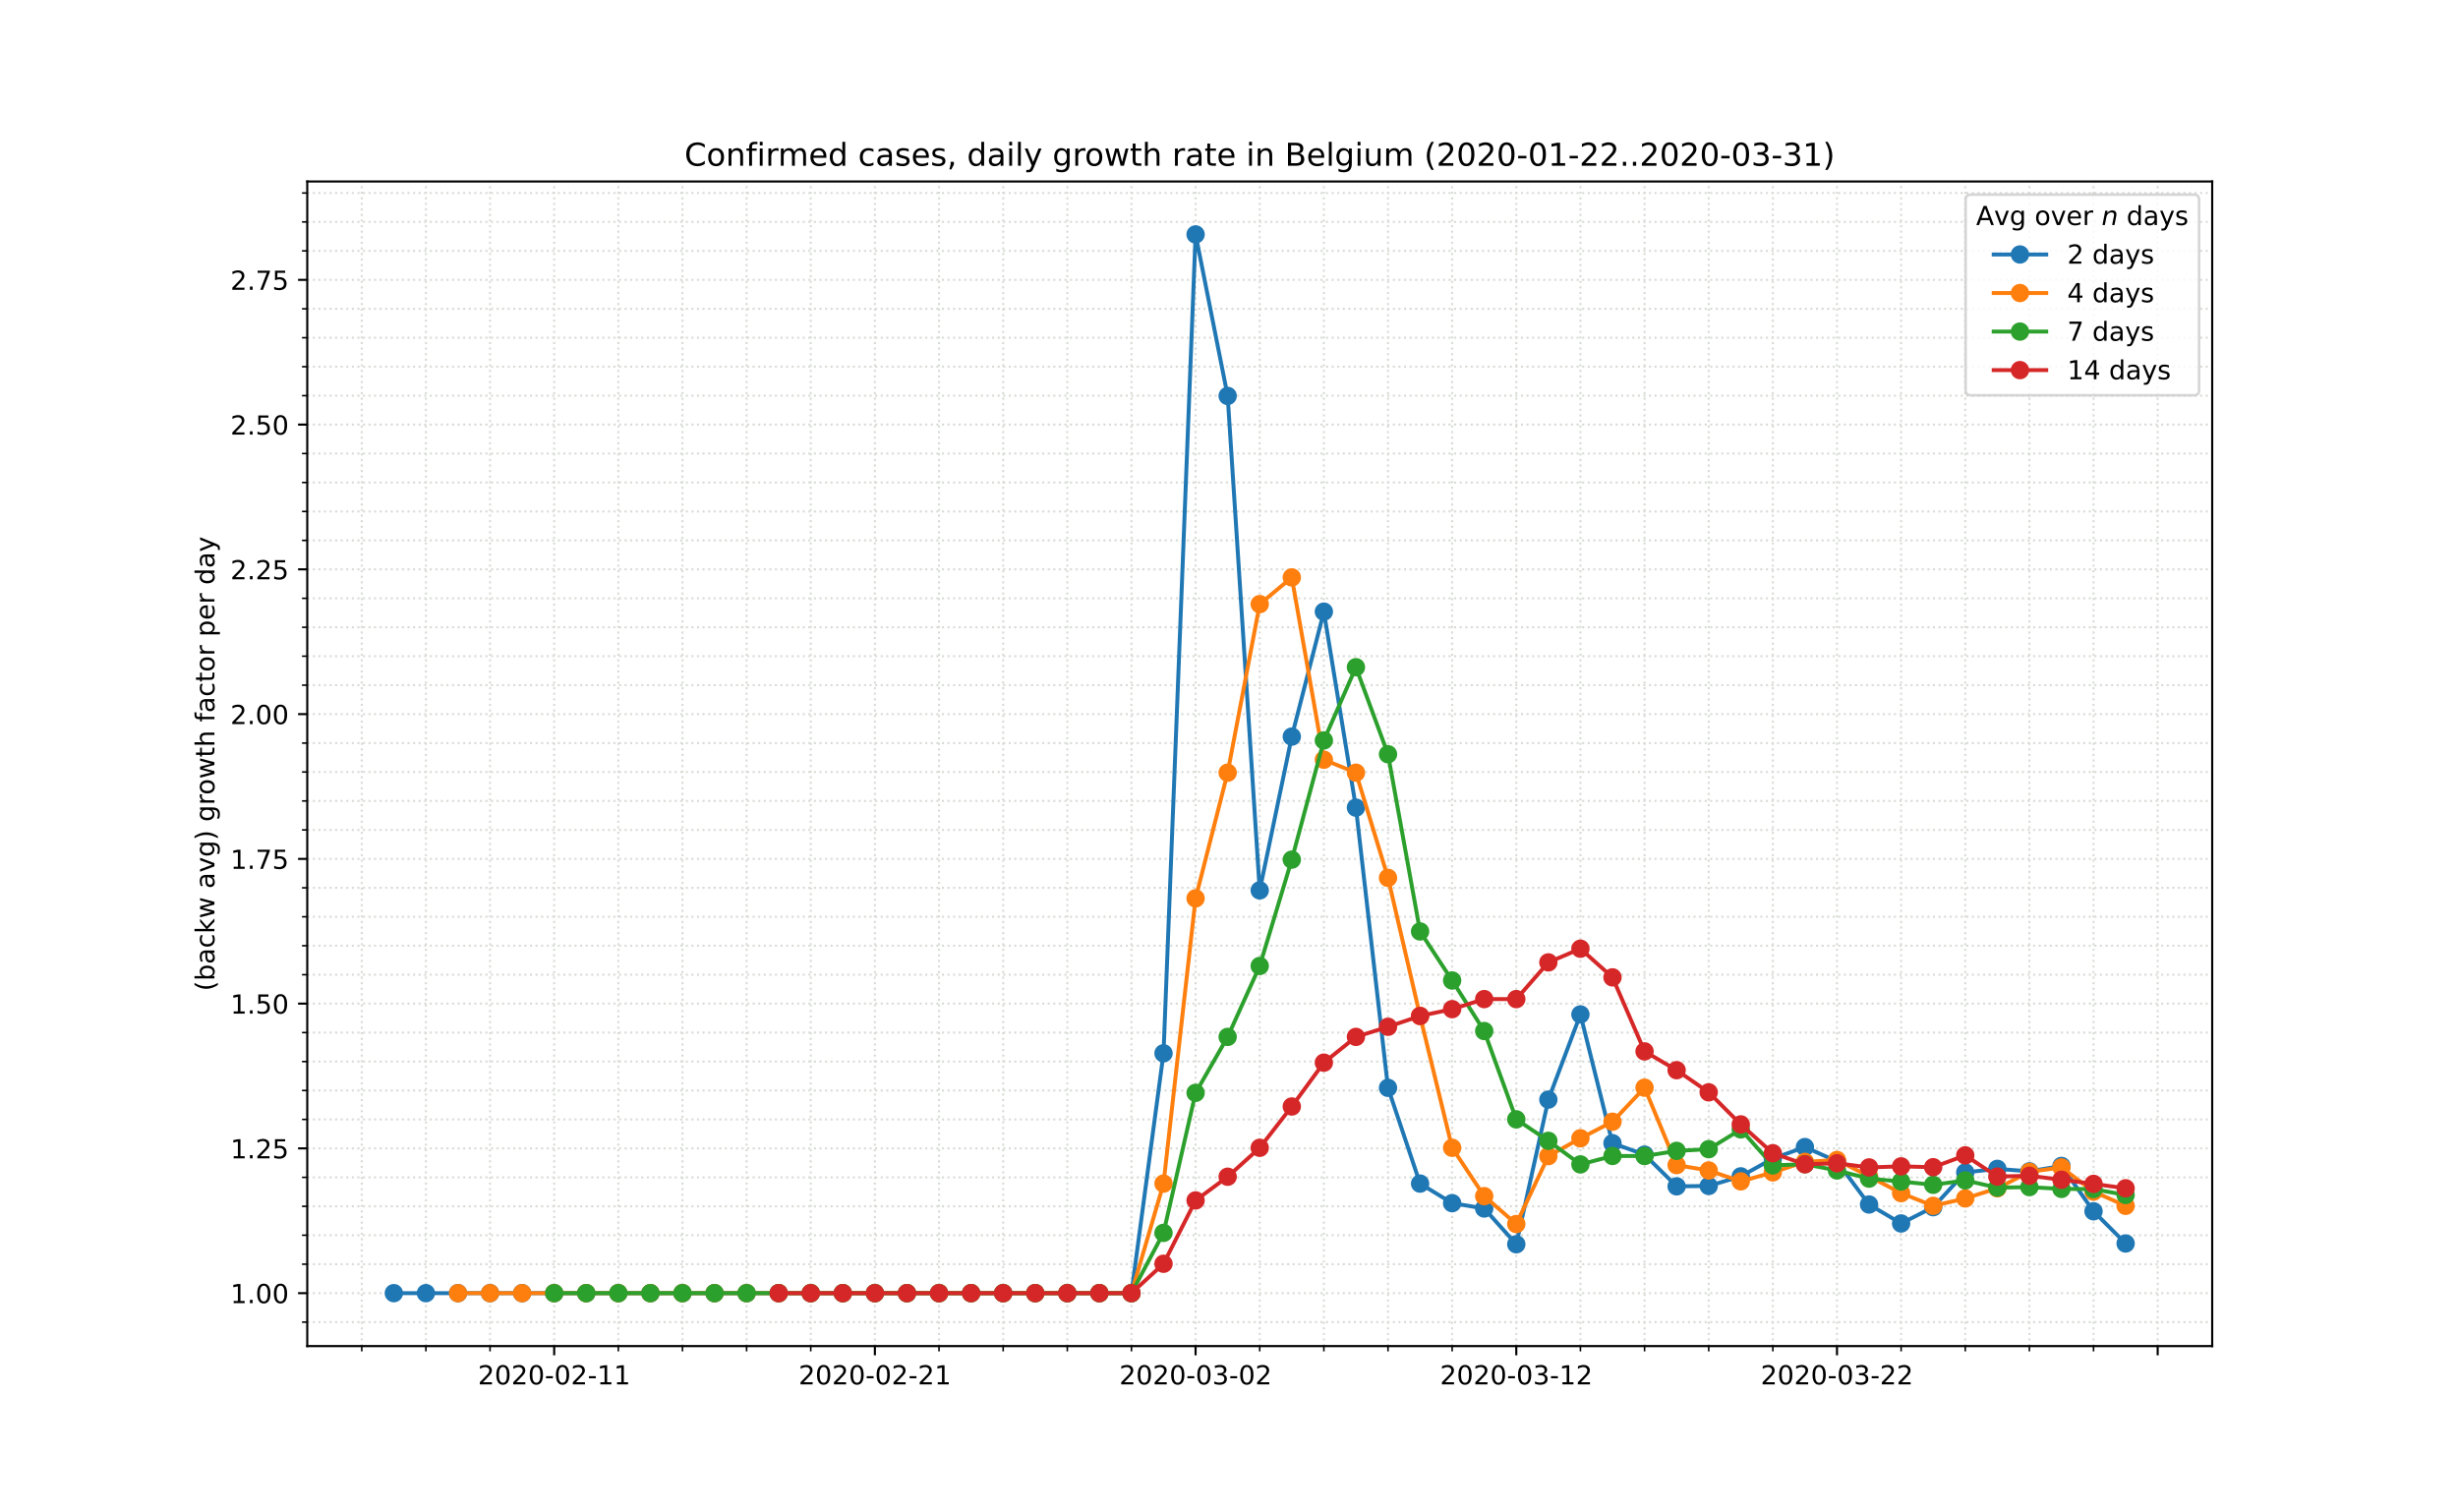 <?xml version="1.0" encoding="utf-8" standalone="no"?>
<!DOCTYPE svg PUBLIC "-//W3C//DTD SVG 1.1//EN"
  "http://www.w3.org/Graphics/SVG/1.1/DTD/svg11.dtd">
<!-- Created with matplotlib (https://matplotlib.org/) -->
<svg height="576pt" version="1.1" viewBox="0 0 936 576" width="936pt" xmlns="http://www.w3.org/2000/svg" xmlns:xlink="http://www.w3.org/1999/xlink">
 <defs>
  <style type="text/css">
*{stroke-linecap:butt;stroke-linejoin:round;}
  </style>
 </defs>
 <g id="figure_1">
  <g id="patch_1">
   <path d="M 0 576 
L 936 576 
L 936 0 
L 0 0 
z
" style="fill:#ffffff;"/>
  </g>
  <g id="axes_1">
   <g id="patch_2">
    <path d="M 117 512.64 
L 842.4 512.64 
L 842.4 69.12 
L 117 69.12 
z
" style="fill:#ffffff;"/>
   </g>
   <g id="matplotlib.axis_1">
    <g id="xtick_1">
     <g id="line2d_1">
      <path clip-path="url(#p11d3a59ad7)" d="M 211.033 512.64 
L 211.033 69.12 
" style="fill:none;stroke:#d8dcd6;stroke-dasharray:0.8,1.32;stroke-dashoffset:0;stroke-width:0.8;"/>
     </g>
     <g id="line2d_2">
      <defs>
       <path d="M 0 0 
L 0 3.5 
" id="m2b025a480e" style="stroke:#000000;stroke-width:0.8;"/>
      </defs>
      <g>
       <use style="stroke:#000000;stroke-width:0.8;" x="211.033" xlink:href="#m2b025a480e" y="512.64"/>
      </g>
     </g>
     <g id="text_1">
      <!-- 2020-02-11 -->
      <defs>
       <path d="M 19.188 8.297 
L 53.609 8.297 
L 53.609 0 
L 7.328 0 
L 7.328 8.297 
Q 12.938 14.109 22.625 23.891 
Q 32.328 33.688 34.812 36.531 
Q 39.547 41.844 41.422 45.531 
Q 43.312 49.219 43.312 52.781 
Q 43.312 58.594 39.234 62.25 
Q 35.156 65.922 28.609 65.922 
Q 23.969 65.922 18.812 64.312 
Q 13.672 62.703 7.812 59.422 
L 7.812 69.391 
Q 13.766 71.781 18.938 73 
Q 24.125 74.219 28.422 74.219 
Q 39.75 74.219 46.484 68.547 
Q 53.219 62.891 53.219 53.422 
Q 53.219 48.922 51.531 44.891 
Q 49.859 40.875 45.406 35.406 
Q 44.188 33.984 37.641 27.219 
Q 31.109 20.453 19.188 8.297 
z
" id="DejaVuSans-50"/>
       <path d="M 31.781 66.406 
Q 24.172 66.406 20.328 58.906 
Q 16.5 51.422 16.5 36.375 
Q 16.5 21.391 20.328 13.891 
Q 24.172 6.391 31.781 6.391 
Q 39.453 6.391 43.281 13.891 
Q 47.125 21.391 47.125 36.375 
Q 47.125 51.422 43.281 58.906 
Q 39.453 66.406 31.781 66.406 
z
M 31.781 74.219 
Q 44.047 74.219 50.516 64.516 
Q 56.984 54.828 56.984 36.375 
Q 56.984 17.969 50.516 8.266 
Q 44.047 -1.422 31.781 -1.422 
Q 19.531 -1.422 13.062 8.266 
Q 6.594 17.969 6.594 36.375 
Q 6.594 54.828 13.062 64.516 
Q 19.531 74.219 31.781 74.219 
z
" id="DejaVuSans-48"/>
       <path d="M 4.891 31.391 
L 31.203 31.391 
L 31.203 23.391 
L 4.891 23.391 
z
" id="DejaVuSans-45"/>
       <path d="M 12.406 8.297 
L 28.516 8.297 
L 28.516 63.922 
L 10.984 60.406 
L 10.984 69.391 
L 28.422 72.906 
L 38.281 72.906 
L 38.281 8.297 
L 54.391 8.297 
L 54.391 0 
L 12.406 0 
z
" id="DejaVuSans-49"/>
      </defs>
      <g transform="translate(181.976 527.238)scale(0.1 -0.1)">
       <use xlink:href="#DejaVuSans-50"/>
       <use x="63.623" xlink:href="#DejaVuSans-48"/>
       <use x="127.246" xlink:href="#DejaVuSans-50"/>
       <use x="190.869" xlink:href="#DejaVuSans-48"/>
       <use x="254.492" xlink:href="#DejaVuSans-45"/>
       <use x="290.576" xlink:href="#DejaVuSans-48"/>
       <use x="354.199" xlink:href="#DejaVuSans-50"/>
       <use x="417.822" xlink:href="#DejaVuSans-45"/>
       <use x="453.906" xlink:href="#DejaVuSans-49"/>
       <use x="517.529" xlink:href="#DejaVuSans-49"/>
      </g>
     </g>
    </g>
    <g id="xtick_2">
     <g id="line2d_3">
      <path clip-path="url(#p11d3a59ad7)" d="M 333.155 512.64 
L 333.155 69.12 
" style="fill:none;stroke:#d8dcd6;stroke-dasharray:0.8,1.32;stroke-dashoffset:0;stroke-width:0.8;"/>
     </g>
     <g id="line2d_4">
      <g>
       <use style="stroke:#000000;stroke-width:0.8;" x="333.155" xlink:href="#m2b025a480e" y="512.64"/>
      </g>
     </g>
     <g id="text_2">
      <!-- 2020-02-21 -->
      <g transform="translate(304.097 527.238)scale(0.1 -0.1)">
       <use xlink:href="#DejaVuSans-50"/>
       <use x="63.623" xlink:href="#DejaVuSans-48"/>
       <use x="127.246" xlink:href="#DejaVuSans-50"/>
       <use x="190.869" xlink:href="#DejaVuSans-48"/>
       <use x="254.492" xlink:href="#DejaVuSans-45"/>
       <use x="290.576" xlink:href="#DejaVuSans-48"/>
       <use x="354.199" xlink:href="#DejaVuSans-50"/>
       <use x="417.822" xlink:href="#DejaVuSans-45"/>
       <use x="453.906" xlink:href="#DejaVuSans-50"/>
       <use x="517.529" xlink:href="#DejaVuSans-49"/>
      </g>
     </g>
    </g>
    <g id="xtick_3">
     <g id="line2d_5">
      <path clip-path="url(#p11d3a59ad7)" d="M 455.276 512.64 
L 455.276 69.12 
" style="fill:none;stroke:#d8dcd6;stroke-dasharray:0.8,1.32;stroke-dashoffset:0;stroke-width:0.8;"/>
     </g>
     <g id="line2d_6">
      <g>
       <use style="stroke:#000000;stroke-width:0.8;" x="455.276" xlink:href="#m2b025a480e" y="512.64"/>
      </g>
     </g>
     <g id="text_3">
      <!-- 2020-03-02 -->
      <defs>
       <path d="M 40.578 39.312 
Q 47.656 37.797 51.625 33 
Q 55.609 28.219 55.609 21.188 
Q 55.609 10.406 48.188 4.484 
Q 40.766 -1.422 27.094 -1.422 
Q 22.516 -1.422 17.656 -0.516 
Q 12.797 0.391 7.625 2.203 
L 7.625 11.719 
Q 11.719 9.328 16.594 8.109 
Q 21.484 6.891 26.812 6.891 
Q 36.078 6.891 40.938 10.547 
Q 45.797 14.203 45.797 21.188 
Q 45.797 27.641 41.281 31.266 
Q 36.766 34.906 28.719 34.906 
L 20.219 34.906 
L 20.219 43.016 
L 29.109 43.016 
Q 36.375 43.016 40.234 45.922 
Q 44.094 48.828 44.094 54.297 
Q 44.094 59.906 40.109 62.906 
Q 36.141 65.922 28.719 65.922 
Q 24.656 65.922 20.016 65.031 
Q 15.375 64.156 9.812 62.312 
L 9.812 71.094 
Q 15.438 72.656 20.344 73.438 
Q 25.25 74.219 29.594 74.219 
Q 40.828 74.219 47.359 69.109 
Q 53.906 64.016 53.906 55.328 
Q 53.906 49.266 50.438 45.094 
Q 46.969 40.922 40.578 39.312 
z
" id="DejaVuSans-51"/>
      </defs>
      <g transform="translate(426.218 527.238)scale(0.1 -0.1)">
       <use xlink:href="#DejaVuSans-50"/>
       <use x="63.623" xlink:href="#DejaVuSans-48"/>
       <use x="127.246" xlink:href="#DejaVuSans-50"/>
       <use x="190.869" xlink:href="#DejaVuSans-48"/>
       <use x="254.492" xlink:href="#DejaVuSans-45"/>
       <use x="290.576" xlink:href="#DejaVuSans-48"/>
       <use x="354.199" xlink:href="#DejaVuSans-51"/>
       <use x="417.822" xlink:href="#DejaVuSans-45"/>
       <use x="453.906" xlink:href="#DejaVuSans-48"/>
       <use x="517.529" xlink:href="#DejaVuSans-50"/>
      </g>
     </g>
    </g>
    <g id="xtick_4">
     <g id="line2d_7">
      <path clip-path="url(#p11d3a59ad7)" d="M 577.397 512.64 
L 577.397 69.12 
" style="fill:none;stroke:#d8dcd6;stroke-dasharray:0.8,1.32;stroke-dashoffset:0;stroke-width:0.8;"/>
     </g>
     <g id="line2d_8">
      <g>
       <use style="stroke:#000000;stroke-width:0.8;" x="577.397" xlink:href="#m2b025a480e" y="512.64"/>
      </g>
     </g>
     <g id="text_4">
      <!-- 2020-03-12 -->
      <g transform="translate(548.339 527.238)scale(0.1 -0.1)">
       <use xlink:href="#DejaVuSans-50"/>
       <use x="63.623" xlink:href="#DejaVuSans-48"/>
       <use x="127.246" xlink:href="#DejaVuSans-50"/>
       <use x="190.869" xlink:href="#DejaVuSans-48"/>
       <use x="254.492" xlink:href="#DejaVuSans-45"/>
       <use x="290.576" xlink:href="#DejaVuSans-48"/>
       <use x="354.199" xlink:href="#DejaVuSans-51"/>
       <use x="417.822" xlink:href="#DejaVuSans-45"/>
       <use x="453.906" xlink:href="#DejaVuSans-49"/>
       <use x="517.529" xlink:href="#DejaVuSans-50"/>
      </g>
     </g>
    </g>
    <g id="xtick_5">
     <g id="line2d_9">
      <path clip-path="url(#p11d3a59ad7)" d="M 699.518 512.64 
L 699.518 69.12 
" style="fill:none;stroke:#d8dcd6;stroke-dasharray:0.8,1.32;stroke-dashoffset:0;stroke-width:0.8;"/>
     </g>
     <g id="line2d_10">
      <g>
       <use style="stroke:#000000;stroke-width:0.8;" x="699.518" xlink:href="#m2b025a480e" y="512.64"/>
      </g>
     </g>
     <g id="text_5">
      <!-- 2020-03-22 -->
      <g transform="translate(670.46 527.238)scale(0.1 -0.1)">
       <use xlink:href="#DejaVuSans-50"/>
       <use x="63.623" xlink:href="#DejaVuSans-48"/>
       <use x="127.246" xlink:href="#DejaVuSans-50"/>
       <use x="190.869" xlink:href="#DejaVuSans-48"/>
       <use x="254.492" xlink:href="#DejaVuSans-45"/>
       <use x="290.576" xlink:href="#DejaVuSans-48"/>
       <use x="354.199" xlink:href="#DejaVuSans-51"/>
       <use x="417.822" xlink:href="#DejaVuSans-45"/>
       <use x="453.906" xlink:href="#DejaVuSans-50"/>
       <use x="517.529" xlink:href="#DejaVuSans-50"/>
      </g>
     </g>
    </g>
    <g id="xtick_6">
     <g id="line2d_11">
      <path clip-path="url(#p11d3a59ad7)" d="M 821.639 512.64 
L 821.639 69.12 
" style="fill:none;stroke:#d8dcd6;stroke-dasharray:0.8,1.32;stroke-dashoffset:0;stroke-width:0.8;"/>
     </g>
     <g id="line2d_12">
      <g>
       <use style="stroke:#000000;stroke-width:0.8;" x="821.639" xlink:href="#m2b025a480e" y="512.64"/>
      </g>
     </g>
    </g>
    <g id="xtick_7">
     <g id="line2d_13">
      <path clip-path="url(#p11d3a59ad7)" d="M 137.761 512.64 
L 137.761 69.12 
" style="fill:none;stroke:#d8dcd6;stroke-dasharray:0.8,1.32;stroke-dashoffset:0;stroke-width:0.8;"/>
     </g>
     <g id="line2d_14">
      <defs>
       <path d="M 0 0 
L 0 2 
" id="m8a668d9918" style="stroke:#000000;stroke-width:0.6;"/>
      </defs>
      <g>
       <use style="stroke:#000000;stroke-width:0.6;" x="137.761" xlink:href="#m8a668d9918" y="512.64"/>
      </g>
     </g>
    </g>
    <g id="xtick_8">
     <g id="line2d_15">
      <path clip-path="url(#p11d3a59ad7)" d="M 162.185 512.64 
L 162.185 69.12 
" style="fill:none;stroke:#d8dcd6;stroke-dasharray:0.8,1.32;stroke-dashoffset:0;stroke-width:0.8;"/>
     </g>
     <g id="line2d_16">
      <g>
       <use style="stroke:#000000;stroke-width:0.6;" x="162.185" xlink:href="#m8a668d9918" y="512.64"/>
      </g>
     </g>
    </g>
    <g id="xtick_9">
     <g id="line2d_17">
      <path clip-path="url(#p11d3a59ad7)" d="M 186.609 512.64 
L 186.609 69.12 
" style="fill:none;stroke:#d8dcd6;stroke-dasharray:0.8,1.32;stroke-dashoffset:0;stroke-width:0.8;"/>
     </g>
     <g id="line2d_18">
      <g>
       <use style="stroke:#000000;stroke-width:0.6;" x="186.609" xlink:href="#m8a668d9918" y="512.64"/>
      </g>
     </g>
    </g>
    <g id="xtick_10">
     <g id="line2d_19">
      <path clip-path="url(#p11d3a59ad7)" d="M 235.458 512.64 
L 235.458 69.12 
" style="fill:none;stroke:#d8dcd6;stroke-dasharray:0.8,1.32;stroke-dashoffset:0;stroke-width:0.8;"/>
     </g>
     <g id="line2d_20">
      <g>
       <use style="stroke:#000000;stroke-width:0.6;" x="235.458" xlink:href="#m8a668d9918" y="512.64"/>
      </g>
     </g>
    </g>
    <g id="xtick_11">
     <g id="line2d_21">
      <path clip-path="url(#p11d3a59ad7)" d="M 259.882 512.64 
L 259.882 69.12 
" style="fill:none;stroke:#d8dcd6;stroke-dasharray:0.8,1.32;stroke-dashoffset:0;stroke-width:0.8;"/>
     </g>
     <g id="line2d_22">
      <g>
       <use style="stroke:#000000;stroke-width:0.6;" x="259.882" xlink:href="#m8a668d9918" y="512.64"/>
      </g>
     </g>
    </g>
    <g id="xtick_12">
     <g id="line2d_23">
      <path clip-path="url(#p11d3a59ad7)" d="M 284.306 512.64 
L 284.306 69.12 
" style="fill:none;stroke:#d8dcd6;stroke-dasharray:0.8,1.32;stroke-dashoffset:0;stroke-width:0.8;"/>
     </g>
     <g id="line2d_24">
      <g>
       <use style="stroke:#000000;stroke-width:0.6;" x="284.306" xlink:href="#m8a668d9918" y="512.64"/>
      </g>
     </g>
    </g>
    <g id="xtick_13">
     <g id="line2d_25">
      <path clip-path="url(#p11d3a59ad7)" d="M 308.73 512.64 
L 308.73 69.12 
" style="fill:none;stroke:#d8dcd6;stroke-dasharray:0.8,1.32;stroke-dashoffset:0;stroke-width:0.8;"/>
     </g>
     <g id="line2d_26">
      <g>
       <use style="stroke:#000000;stroke-width:0.6;" x="308.73" xlink:href="#m8a668d9918" y="512.64"/>
      </g>
     </g>
    </g>
    <g id="xtick_14">
     <g id="line2d_27">
      <path clip-path="url(#p11d3a59ad7)" d="M 357.579 512.64 
L 357.579 69.12 
" style="fill:none;stroke:#d8dcd6;stroke-dasharray:0.8,1.32;stroke-dashoffset:0;stroke-width:0.8;"/>
     </g>
     <g id="line2d_28">
      <g>
       <use style="stroke:#000000;stroke-width:0.6;" x="357.579" xlink:href="#m8a668d9918" y="512.64"/>
      </g>
     </g>
    </g>
    <g id="xtick_15">
     <g id="line2d_29">
      <path clip-path="url(#p11d3a59ad7)" d="M 382.003 512.64 
L 382.003 69.12 
" style="fill:none;stroke:#d8dcd6;stroke-dasharray:0.8,1.32;stroke-dashoffset:0;stroke-width:0.8;"/>
     </g>
     <g id="line2d_30">
      <g>
       <use style="stroke:#000000;stroke-width:0.6;" x="382.003" xlink:href="#m8a668d9918" y="512.64"/>
      </g>
     </g>
    </g>
    <g id="xtick_16">
     <g id="line2d_31">
      <path clip-path="url(#p11d3a59ad7)" d="M 406.427 512.64 
L 406.427 69.12 
" style="fill:none;stroke:#d8dcd6;stroke-dasharray:0.8,1.32;stroke-dashoffset:0;stroke-width:0.8;"/>
     </g>
     <g id="line2d_32">
      <g>
       <use style="stroke:#000000;stroke-width:0.6;" x="406.427" xlink:href="#m8a668d9918" y="512.64"/>
      </g>
     </g>
    </g>
    <g id="xtick_17">
     <g id="line2d_33">
      <path clip-path="url(#p11d3a59ad7)" d="M 430.852 512.64 
L 430.852 69.12 
" style="fill:none;stroke:#d8dcd6;stroke-dasharray:0.8,1.32;stroke-dashoffset:0;stroke-width:0.8;"/>
     </g>
     <g id="line2d_34">
      <g>
       <use style="stroke:#000000;stroke-width:0.6;" x="430.852" xlink:href="#m8a668d9918" y="512.64"/>
      </g>
     </g>
    </g>
    <g id="xtick_18">
     <g id="line2d_35">
      <path clip-path="url(#p11d3a59ad7)" d="M 479.7 512.64 
L 479.7 69.12 
" style="fill:none;stroke:#d8dcd6;stroke-dasharray:0.8,1.32;stroke-dashoffset:0;stroke-width:0.8;"/>
     </g>
     <g id="line2d_36">
      <g>
       <use style="stroke:#000000;stroke-width:0.6;" x="479.7" xlink:href="#m8a668d9918" y="512.64"/>
      </g>
     </g>
    </g>
    <g id="xtick_19">
     <g id="line2d_37">
      <path clip-path="url(#p11d3a59ad7)" d="M 504.124 512.64 
L 504.124 69.12 
" style="fill:none;stroke:#d8dcd6;stroke-dasharray:0.8,1.32;stroke-dashoffset:0;stroke-width:0.8;"/>
     </g>
     <g id="line2d_38">
      <g>
       <use style="stroke:#000000;stroke-width:0.6;" x="504.124" xlink:href="#m8a668d9918" y="512.64"/>
      </g>
     </g>
    </g>
    <g id="xtick_20">
     <g id="line2d_39">
      <path clip-path="url(#p11d3a59ad7)" d="M 528.548 512.64 
L 528.548 69.12 
" style="fill:none;stroke:#d8dcd6;stroke-dasharray:0.8,1.32;stroke-dashoffset:0;stroke-width:0.8;"/>
     </g>
     <g id="line2d_40">
      <g>
       <use style="stroke:#000000;stroke-width:0.6;" x="528.548" xlink:href="#m8a668d9918" y="512.64"/>
      </g>
     </g>
    </g>
    <g id="xtick_21">
     <g id="line2d_41">
      <path clip-path="url(#p11d3a59ad7)" d="M 552.973 512.64 
L 552.973 69.12 
" style="fill:none;stroke:#d8dcd6;stroke-dasharray:0.8,1.32;stroke-dashoffset:0;stroke-width:0.8;"/>
     </g>
     <g id="line2d_42">
      <g>
       <use style="stroke:#000000;stroke-width:0.6;" x="552.973" xlink:href="#m8a668d9918" y="512.64"/>
      </g>
     </g>
    </g>
    <g id="xtick_22">
     <g id="line2d_43">
      <path clip-path="url(#p11d3a59ad7)" d="M 601.821 512.64 
L 601.821 69.12 
" style="fill:none;stroke:#d8dcd6;stroke-dasharray:0.8,1.32;stroke-dashoffset:0;stroke-width:0.8;"/>
     </g>
     <g id="line2d_44">
      <g>
       <use style="stroke:#000000;stroke-width:0.6;" x="601.821" xlink:href="#m8a668d9918" y="512.64"/>
      </g>
     </g>
    </g>
    <g id="xtick_23">
     <g id="line2d_45">
      <path clip-path="url(#p11d3a59ad7)" d="M 626.245 512.64 
L 626.245 69.12 
" style="fill:none;stroke:#d8dcd6;stroke-dasharray:0.8,1.32;stroke-dashoffset:0;stroke-width:0.8;"/>
     </g>
     <g id="line2d_46">
      <g>
       <use style="stroke:#000000;stroke-width:0.6;" x="626.245" xlink:href="#m8a668d9918" y="512.64"/>
      </g>
     </g>
    </g>
    <g id="xtick_24">
     <g id="line2d_47">
      <path clip-path="url(#p11d3a59ad7)" d="M 650.67 512.64 
L 650.67 69.12 
" style="fill:none;stroke:#d8dcd6;stroke-dasharray:0.8,1.32;stroke-dashoffset:0;stroke-width:0.8;"/>
     </g>
     <g id="line2d_48">
      <g>
       <use style="stroke:#000000;stroke-width:0.6;" x="650.67" xlink:href="#m8a668d9918" y="512.64"/>
      </g>
     </g>
    </g>
    <g id="xtick_25">
     <g id="line2d_49">
      <path clip-path="url(#p11d3a59ad7)" d="M 675.094 512.64 
L 675.094 69.12 
" style="fill:none;stroke:#d8dcd6;stroke-dasharray:0.8,1.32;stroke-dashoffset:0;stroke-width:0.8;"/>
     </g>
     <g id="line2d_50">
      <g>
       <use style="stroke:#000000;stroke-width:0.6;" x="675.094" xlink:href="#m8a668d9918" y="512.64"/>
      </g>
     </g>
    </g>
    <g id="xtick_26">
     <g id="line2d_51">
      <path clip-path="url(#p11d3a59ad7)" d="M 723.942 512.64 
L 723.942 69.12 
" style="fill:none;stroke:#d8dcd6;stroke-dasharray:0.8,1.32;stroke-dashoffset:0;stroke-width:0.8;"/>
     </g>
     <g id="line2d_52">
      <g>
       <use style="stroke:#000000;stroke-width:0.6;" x="723.942" xlink:href="#m8a668d9918" y="512.64"/>
      </g>
     </g>
    </g>
    <g id="xtick_27">
     <g id="line2d_53">
      <path clip-path="url(#p11d3a59ad7)" d="M 748.367 512.64 
L 748.367 69.12 
" style="fill:none;stroke:#d8dcd6;stroke-dasharray:0.8,1.32;stroke-dashoffset:0;stroke-width:0.8;"/>
     </g>
     <g id="line2d_54">
      <g>
       <use style="stroke:#000000;stroke-width:0.6;" x="748.367" xlink:href="#m8a668d9918" y="512.64"/>
      </g>
     </g>
    </g>
    <g id="xtick_28">
     <g id="line2d_55">
      <path clip-path="url(#p11d3a59ad7)" d="M 772.791 512.64 
L 772.791 69.12 
" style="fill:none;stroke:#d8dcd6;stroke-dasharray:0.8,1.32;stroke-dashoffset:0;stroke-width:0.8;"/>
     </g>
     <g id="line2d_56">
      <g>
       <use style="stroke:#000000;stroke-width:0.6;" x="772.791" xlink:href="#m8a668d9918" y="512.64"/>
      </g>
     </g>
    </g>
    <g id="xtick_29">
     <g id="line2d_57">
      <path clip-path="url(#p11d3a59ad7)" d="M 797.215 512.64 
L 797.215 69.12 
" style="fill:none;stroke:#d8dcd6;stroke-dasharray:0.8,1.32;stroke-dashoffset:0;stroke-width:0.8;"/>
     </g>
     <g id="line2d_58">
      <g>
       <use style="stroke:#000000;stroke-width:0.6;" x="797.215" xlink:href="#m8a668d9918" y="512.64"/>
      </g>
     </g>
    </g>
   </g>
   <g id="matplotlib.axis_2">
    <g id="ytick_1">
     <g id="line2d_59">
      <path clip-path="url(#p11d3a59ad7)" d="M 117 492.48 
L 842.4 492.48 
" style="fill:none;stroke:#d8dcd6;stroke-dasharray:0.8,1.32;stroke-dashoffset:0;stroke-width:0.8;"/>
     </g>
     <g id="line2d_60">
      <defs>
       <path d="M 0 0 
L -3.5 0 
" id="m4173ec2e77" style="stroke:#000000;stroke-width:0.8;"/>
      </defs>
      <g>
       <use style="stroke:#000000;stroke-width:0.8;" x="117" xlink:href="#m4173ec2e77" y="492.48"/>
      </g>
     </g>
     <g id="text_6">
      <!-- 1.00 -->
      <defs>
       <path d="M 10.688 12.406 
L 21 12.406 
L 21 0 
L 10.688 0 
z
" id="DejaVuSans-46"/>
      </defs>
      <g transform="translate(87.734 496.279)scale(0.1 -0.1)">
       <use xlink:href="#DejaVuSans-49"/>
       <use x="63.623" xlink:href="#DejaVuSans-46"/>
       <use x="95.41" xlink:href="#DejaVuSans-48"/>
       <use x="159.033" xlink:href="#DejaVuSans-48"/>
      </g>
     </g>
    </g>
    <g id="ytick_2">
     <g id="line2d_61">
      <path clip-path="url(#p11d3a59ad7)" d="M 117 437.351 
L 842.4 437.351 
" style="fill:none;stroke:#d8dcd6;stroke-dasharray:0.8,1.32;stroke-dashoffset:0;stroke-width:0.8;"/>
     </g>
     <g id="line2d_62">
      <g>
       <use style="stroke:#000000;stroke-width:0.8;" x="117" xlink:href="#m4173ec2e77" y="437.351"/>
      </g>
     </g>
     <g id="text_7">
      <!-- 1.25 -->
      <defs>
       <path d="M 10.797 72.906 
L 49.516 72.906 
L 49.516 64.594 
L 19.828 64.594 
L 19.828 46.734 
Q 21.969 47.469 24.109 47.828 
Q 26.266 48.188 28.422 48.188 
Q 40.625 48.188 47.75 41.5 
Q 54.891 34.812 54.891 23.391 
Q 54.891 11.625 47.562 5.094 
Q 40.234 -1.422 26.906 -1.422 
Q 22.312 -1.422 17.547 -0.641 
Q 12.797 0.141 7.719 1.703 
L 7.719 11.625 
Q 12.109 9.234 16.797 8.062 
Q 21.484 6.891 26.703 6.891 
Q 35.156 6.891 40.078 11.328 
Q 45.016 15.766 45.016 23.391 
Q 45.016 31 40.078 35.438 
Q 35.156 39.891 26.703 39.891 
Q 22.75 39.891 18.812 39.016 
Q 14.891 38.141 10.797 36.281 
z
" id="DejaVuSans-53"/>
      </defs>
      <g transform="translate(87.734 441.15)scale(0.1 -0.1)">
       <use xlink:href="#DejaVuSans-49"/>
       <use x="63.623" xlink:href="#DejaVuSans-46"/>
       <use x="95.41" xlink:href="#DejaVuSans-50"/>
       <use x="159.033" xlink:href="#DejaVuSans-53"/>
      </g>
     </g>
    </g>
    <g id="ytick_3">
     <g id="line2d_63">
      <path clip-path="url(#p11d3a59ad7)" d="M 117 382.221 
L 842.4 382.221 
" style="fill:none;stroke:#d8dcd6;stroke-dasharray:0.8,1.32;stroke-dashoffset:0;stroke-width:0.8;"/>
     </g>
     <g id="line2d_64">
      <g>
       <use style="stroke:#000000;stroke-width:0.8;" x="117" xlink:href="#m4173ec2e77" y="382.221"/>
      </g>
     </g>
     <g id="text_8">
      <!-- 1.50 -->
      <g transform="translate(87.734 386.021)scale(0.1 -0.1)">
       <use xlink:href="#DejaVuSans-49"/>
       <use x="63.623" xlink:href="#DejaVuSans-46"/>
       <use x="95.41" xlink:href="#DejaVuSans-53"/>
       <use x="159.033" xlink:href="#DejaVuSans-48"/>
      </g>
     </g>
    </g>
    <g id="ytick_4">
     <g id="line2d_65">
      <path clip-path="url(#p11d3a59ad7)" d="M 117 327.092 
L 842.4 327.092 
" style="fill:none;stroke:#d8dcd6;stroke-dasharray:0.8,1.32;stroke-dashoffset:0;stroke-width:0.8;"/>
     </g>
     <g id="line2d_66">
      <g>
       <use style="stroke:#000000;stroke-width:0.8;" x="117" xlink:href="#m4173ec2e77" y="327.092"/>
      </g>
     </g>
     <g id="text_9">
      <!-- 1.75 -->
      <defs>
       <path d="M 8.203 72.906 
L 55.078 72.906 
L 55.078 68.703 
L 28.609 0 
L 18.312 0 
L 43.219 64.594 
L 8.203 64.594 
z
" id="DejaVuSans-55"/>
      </defs>
      <g transform="translate(87.734 330.891)scale(0.1 -0.1)">
       <use xlink:href="#DejaVuSans-49"/>
       <use x="63.623" xlink:href="#DejaVuSans-46"/>
       <use x="95.41" xlink:href="#DejaVuSans-55"/>
       <use x="159.033" xlink:href="#DejaVuSans-53"/>
      </g>
     </g>
    </g>
    <g id="ytick_5">
     <g id="line2d_67">
      <path clip-path="url(#p11d3a59ad7)" d="M 117 271.963 
L 842.4 271.963 
" style="fill:none;stroke:#d8dcd6;stroke-dasharray:0.8,1.32;stroke-dashoffset:0;stroke-width:0.8;"/>
     </g>
     <g id="line2d_68">
      <g>
       <use style="stroke:#000000;stroke-width:0.8;" x="117" xlink:href="#m4173ec2e77" y="271.963"/>
      </g>
     </g>
     <g id="text_10">
      <!-- 2.00 -->
      <g transform="translate(87.734 275.762)scale(0.1 -0.1)">
       <use xlink:href="#DejaVuSans-50"/>
       <use x="63.623" xlink:href="#DejaVuSans-46"/>
       <use x="95.41" xlink:href="#DejaVuSans-48"/>
       <use x="159.033" xlink:href="#DejaVuSans-48"/>
      </g>
     </g>
    </g>
    <g id="ytick_6">
     <g id="line2d_69">
      <path clip-path="url(#p11d3a59ad7)" d="M 117 216.833 
L 842.4 216.833 
" style="fill:none;stroke:#d8dcd6;stroke-dasharray:0.8,1.32;stroke-dashoffset:0;stroke-width:0.8;"/>
     </g>
     <g id="line2d_70">
      <g>
       <use style="stroke:#000000;stroke-width:0.8;" x="117" xlink:href="#m4173ec2e77" y="216.833"/>
      </g>
     </g>
     <g id="text_11">
      <!-- 2.25 -->
      <g transform="translate(87.734 220.632)scale(0.1 -0.1)">
       <use xlink:href="#DejaVuSans-50"/>
       <use x="63.623" xlink:href="#DejaVuSans-46"/>
       <use x="95.41" xlink:href="#DejaVuSans-50"/>
       <use x="159.033" xlink:href="#DejaVuSans-53"/>
      </g>
     </g>
    </g>
    <g id="ytick_7">
     <g id="line2d_71">
      <path clip-path="url(#p11d3a59ad7)" d="M 117 161.704 
L 842.4 161.704 
" style="fill:none;stroke:#d8dcd6;stroke-dasharray:0.8,1.32;stroke-dashoffset:0;stroke-width:0.8;"/>
     </g>
     <g id="line2d_72">
      <g>
       <use style="stroke:#000000;stroke-width:0.8;" x="117" xlink:href="#m4173ec2e77" y="161.704"/>
      </g>
     </g>
     <g id="text_12">
      <!-- 2.50 -->
      <g transform="translate(87.734 165.503)scale(0.1 -0.1)">
       <use xlink:href="#DejaVuSans-50"/>
       <use x="63.623" xlink:href="#DejaVuSans-46"/>
       <use x="95.41" xlink:href="#DejaVuSans-53"/>
       <use x="159.033" xlink:href="#DejaVuSans-48"/>
      </g>
     </g>
    </g>
    <g id="ytick_8">
     <g id="line2d_73">
      <path clip-path="url(#p11d3a59ad7)" d="M 117 106.575 
L 842.4 106.575 
" style="fill:none;stroke:#d8dcd6;stroke-dasharray:0.8,1.32;stroke-dashoffset:0;stroke-width:0.8;"/>
     </g>
     <g id="line2d_74">
      <g>
       <use style="stroke:#000000;stroke-width:0.8;" x="117" xlink:href="#m4173ec2e77" y="106.575"/>
      </g>
     </g>
     <g id="text_13">
      <!-- 2.75 -->
      <g transform="translate(87.734 110.374)scale(0.1 -0.1)">
       <use xlink:href="#DejaVuSans-50"/>
       <use x="63.623" xlink:href="#DejaVuSans-46"/>
       <use x="95.41" xlink:href="#DejaVuSans-55"/>
       <use x="159.033" xlink:href="#DejaVuSans-53"/>
      </g>
     </g>
    </g>
    <g id="ytick_9">
     <g id="line2d_75">
      <path clip-path="url(#p11d3a59ad7)" d="M 117 503.506 
L 842.4 503.506 
" style="fill:none;stroke:#d8dcd6;stroke-dasharray:0.8,1.32;stroke-dashoffset:0;stroke-width:0.8;"/>
     </g>
     <g id="line2d_76">
      <defs>
       <path d="M 0 0 
L -2 0 
" id="m8acea2c982" style="stroke:#000000;stroke-width:0.6;"/>
      </defs>
      <g>
       <use style="stroke:#000000;stroke-width:0.6;" x="117" xlink:href="#m8acea2c982" y="503.506"/>
      </g>
     </g>
    </g>
    <g id="ytick_10">
     <g id="line2d_77">
      <path clip-path="url(#p11d3a59ad7)" d="M 117 481.454 
L 842.4 481.454 
" style="fill:none;stroke:#d8dcd6;stroke-dasharray:0.8,1.32;stroke-dashoffset:0;stroke-width:0.8;"/>
     </g>
     <g id="line2d_78">
      <g>
       <use style="stroke:#000000;stroke-width:0.6;" x="117" xlink:href="#m8acea2c982" y="481.454"/>
      </g>
     </g>
    </g>
    <g id="ytick_11">
     <g id="line2d_79">
      <path clip-path="url(#p11d3a59ad7)" d="M 117 470.428 
L 842.4 470.428 
" style="fill:none;stroke:#d8dcd6;stroke-dasharray:0.8,1.32;stroke-dashoffset:0;stroke-width:0.8;"/>
     </g>
     <g id="line2d_80">
      <g>
       <use style="stroke:#000000;stroke-width:0.6;" x="117" xlink:href="#m8acea2c982" y="470.428"/>
      </g>
     </g>
    </g>
    <g id="ytick_12">
     <g id="line2d_81">
      <path clip-path="url(#p11d3a59ad7)" d="M 117 459.402 
L 842.4 459.402 
" style="fill:none;stroke:#d8dcd6;stroke-dasharray:0.8,1.32;stroke-dashoffset:0;stroke-width:0.8;"/>
     </g>
     <g id="line2d_82">
      <g>
       <use style="stroke:#000000;stroke-width:0.6;" x="117" xlink:href="#m8acea2c982" y="459.402"/>
      </g>
     </g>
    </g>
    <g id="ytick_13">
     <g id="line2d_83">
      <path clip-path="url(#p11d3a59ad7)" d="M 117 448.377 
L 842.4 448.377 
" style="fill:none;stroke:#d8dcd6;stroke-dasharray:0.8,1.32;stroke-dashoffset:0;stroke-width:0.8;"/>
     </g>
     <g id="line2d_84">
      <g>
       <use style="stroke:#000000;stroke-width:0.6;" x="117" xlink:href="#m8acea2c982" y="448.377"/>
      </g>
     </g>
    </g>
    <g id="ytick_14">
     <g id="line2d_85">
      <path clip-path="url(#p11d3a59ad7)" d="M 117 426.325 
L 842.4 426.325 
" style="fill:none;stroke:#d8dcd6;stroke-dasharray:0.8,1.32;stroke-dashoffset:0;stroke-width:0.8;"/>
     </g>
     <g id="line2d_86">
      <g>
       <use style="stroke:#000000;stroke-width:0.6;" x="117" xlink:href="#m8acea2c982" y="426.325"/>
      </g>
     </g>
    </g>
    <g id="ytick_15">
     <g id="line2d_87">
      <path clip-path="url(#p11d3a59ad7)" d="M 117 415.299 
L 842.4 415.299 
" style="fill:none;stroke:#d8dcd6;stroke-dasharray:0.8,1.32;stroke-dashoffset:0;stroke-width:0.8;"/>
     </g>
     <g id="line2d_88">
      <g>
       <use style="stroke:#000000;stroke-width:0.6;" x="117" xlink:href="#m8acea2c982" y="415.299"/>
      </g>
     </g>
    </g>
    <g id="ytick_16">
     <g id="line2d_89">
      <path clip-path="url(#p11d3a59ad7)" d="M 117 404.273 
L 842.4 404.273 
" style="fill:none;stroke:#d8dcd6;stroke-dasharray:0.8,1.32;stroke-dashoffset:0;stroke-width:0.8;"/>
     </g>
     <g id="line2d_90">
      <g>
       <use style="stroke:#000000;stroke-width:0.6;" x="117" xlink:href="#m8acea2c982" y="404.273"/>
      </g>
     </g>
    </g>
    <g id="ytick_17">
     <g id="line2d_91">
      <path clip-path="url(#p11d3a59ad7)" d="M 117 393.247 
L 842.4 393.247 
" style="fill:none;stroke:#d8dcd6;stroke-dasharray:0.8,1.32;stroke-dashoffset:0;stroke-width:0.8;"/>
     </g>
     <g id="line2d_92">
      <g>
       <use style="stroke:#000000;stroke-width:0.6;" x="117" xlink:href="#m8acea2c982" y="393.247"/>
      </g>
     </g>
    </g>
    <g id="ytick_18">
     <g id="line2d_93">
      <path clip-path="url(#p11d3a59ad7)" d="M 117 371.195 
L 842.4 371.195 
" style="fill:none;stroke:#d8dcd6;stroke-dasharray:0.8,1.32;stroke-dashoffset:0;stroke-width:0.8;"/>
     </g>
     <g id="line2d_94">
      <g>
       <use style="stroke:#000000;stroke-width:0.6;" x="117" xlink:href="#m8acea2c982" y="371.195"/>
      </g>
     </g>
    </g>
    <g id="ytick_19">
     <g id="line2d_95">
      <path clip-path="url(#p11d3a59ad7)" d="M 117 360.17 
L 842.4 360.17 
" style="fill:none;stroke:#d8dcd6;stroke-dasharray:0.8,1.32;stroke-dashoffset:0;stroke-width:0.8;"/>
     </g>
     <g id="line2d_96">
      <g>
       <use style="stroke:#000000;stroke-width:0.6;" x="117" xlink:href="#m8acea2c982" y="360.17"/>
      </g>
     </g>
    </g>
    <g id="ytick_20">
     <g id="line2d_97">
      <path clip-path="url(#p11d3a59ad7)" d="M 117 349.144 
L 842.4 349.144 
" style="fill:none;stroke:#d8dcd6;stroke-dasharray:0.8,1.32;stroke-dashoffset:0;stroke-width:0.8;"/>
     </g>
     <g id="line2d_98">
      <g>
       <use style="stroke:#000000;stroke-width:0.6;" x="117" xlink:href="#m8acea2c982" y="349.144"/>
      </g>
     </g>
    </g>
    <g id="ytick_21">
     <g id="line2d_99">
      <path clip-path="url(#p11d3a59ad7)" d="M 117 338.118 
L 842.4 338.118 
" style="fill:none;stroke:#d8dcd6;stroke-dasharray:0.8,1.32;stroke-dashoffset:0;stroke-width:0.8;"/>
     </g>
     <g id="line2d_100">
      <g>
       <use style="stroke:#000000;stroke-width:0.6;" x="117" xlink:href="#m8acea2c982" y="338.118"/>
      </g>
     </g>
    </g>
    <g id="ytick_22">
     <g id="line2d_101">
      <path clip-path="url(#p11d3a59ad7)" d="M 117 316.066 
L 842.4 316.066 
" style="fill:none;stroke:#d8dcd6;stroke-dasharray:0.8,1.32;stroke-dashoffset:0;stroke-width:0.8;"/>
     </g>
     <g id="line2d_102">
      <g>
       <use style="stroke:#000000;stroke-width:0.6;" x="117" xlink:href="#m8acea2c982" y="316.066"/>
      </g>
     </g>
    </g>
    <g id="ytick_23">
     <g id="line2d_103">
      <path clip-path="url(#p11d3a59ad7)" d="M 117 305.04 
L 842.4 305.04 
" style="fill:none;stroke:#d8dcd6;stroke-dasharray:0.8,1.32;stroke-dashoffset:0;stroke-width:0.8;"/>
     </g>
     <g id="line2d_104">
      <g>
       <use style="stroke:#000000;stroke-width:0.6;" x="117" xlink:href="#m8acea2c982" y="305.04"/>
      </g>
     </g>
    </g>
    <g id="ytick_24">
     <g id="line2d_105">
      <path clip-path="url(#p11d3a59ad7)" d="M 117 294.014 
L 842.4 294.014 
" style="fill:none;stroke:#d8dcd6;stroke-dasharray:0.8,1.32;stroke-dashoffset:0;stroke-width:0.8;"/>
     </g>
     <g id="line2d_106">
      <g>
       <use style="stroke:#000000;stroke-width:0.6;" x="117" xlink:href="#m8acea2c982" y="294.014"/>
      </g>
     </g>
    </g>
    <g id="ytick_25">
     <g id="line2d_107">
      <path clip-path="url(#p11d3a59ad7)" d="M 117 282.988 
L 842.4 282.988 
" style="fill:none;stroke:#d8dcd6;stroke-dasharray:0.8,1.32;stroke-dashoffset:0;stroke-width:0.8;"/>
     </g>
     <g id="line2d_108">
      <g>
       <use style="stroke:#000000;stroke-width:0.6;" x="117" xlink:href="#m8acea2c982" y="282.988"/>
      </g>
     </g>
    </g>
    <g id="ytick_26">
     <g id="line2d_109">
      <path clip-path="url(#p11d3a59ad7)" d="M 117 260.937 
L 842.4 260.937 
" style="fill:none;stroke:#d8dcd6;stroke-dasharray:0.8,1.32;stroke-dashoffset:0;stroke-width:0.8;"/>
     </g>
     <g id="line2d_110">
      <g>
       <use style="stroke:#000000;stroke-width:0.6;" x="117" xlink:href="#m8acea2c982" y="260.937"/>
      </g>
     </g>
    </g>
    <g id="ytick_27">
     <g id="line2d_111">
      <path clip-path="url(#p11d3a59ad7)" d="M 117 249.911 
L 842.4 249.911 
" style="fill:none;stroke:#d8dcd6;stroke-dasharray:0.8,1.32;stroke-dashoffset:0;stroke-width:0.8;"/>
     </g>
     <g id="line2d_112">
      <g>
       <use style="stroke:#000000;stroke-width:0.6;" x="117" xlink:href="#m8acea2c982" y="249.911"/>
      </g>
     </g>
    </g>
    <g id="ytick_28">
     <g id="line2d_113">
      <path clip-path="url(#p11d3a59ad7)" d="M 117 238.885 
L 842.4 238.885 
" style="fill:none;stroke:#d8dcd6;stroke-dasharray:0.8,1.32;stroke-dashoffset:0;stroke-width:0.8;"/>
     </g>
     <g id="line2d_114">
      <g>
       <use style="stroke:#000000;stroke-width:0.6;" x="117" xlink:href="#m8acea2c982" y="238.885"/>
      </g>
     </g>
    </g>
    <g id="ytick_29">
     <g id="line2d_115">
      <path clip-path="url(#p11d3a59ad7)" d="M 117 227.859 
L 842.4 227.859 
" style="fill:none;stroke:#d8dcd6;stroke-dasharray:0.8,1.32;stroke-dashoffset:0;stroke-width:0.8;"/>
     </g>
     <g id="line2d_116">
      <g>
       <use style="stroke:#000000;stroke-width:0.6;" x="117" xlink:href="#m8acea2c982" y="227.859"/>
      </g>
     </g>
    </g>
    <g id="ytick_30">
     <g id="line2d_117">
      <path clip-path="url(#p11d3a59ad7)" d="M 117 205.807 
L 842.4 205.807 
" style="fill:none;stroke:#d8dcd6;stroke-dasharray:0.8,1.32;stroke-dashoffset:0;stroke-width:0.8;"/>
     </g>
     <g id="line2d_118">
      <g>
       <use style="stroke:#000000;stroke-width:0.6;" x="117" xlink:href="#m8acea2c982" y="205.807"/>
      </g>
     </g>
    </g>
    <g id="ytick_31">
     <g id="line2d_119">
      <path clip-path="url(#p11d3a59ad7)" d="M 117 194.782 
L 842.4 194.782 
" style="fill:none;stroke:#d8dcd6;stroke-dasharray:0.8,1.32;stroke-dashoffset:0;stroke-width:0.8;"/>
     </g>
     <g id="line2d_120">
      <g>
       <use style="stroke:#000000;stroke-width:0.6;" x="117" xlink:href="#m8acea2c982" y="194.782"/>
      </g>
     </g>
    </g>
    <g id="ytick_32">
     <g id="line2d_121">
      <path clip-path="url(#p11d3a59ad7)" d="M 117 183.756 
L 842.4 183.756 
" style="fill:none;stroke:#d8dcd6;stroke-dasharray:0.8,1.32;stroke-dashoffset:0;stroke-width:0.8;"/>
     </g>
     <g id="line2d_122">
      <g>
       <use style="stroke:#000000;stroke-width:0.6;" x="117" xlink:href="#m8acea2c982" y="183.756"/>
      </g>
     </g>
    </g>
    <g id="ytick_33">
     <g id="line2d_123">
      <path clip-path="url(#p11d3a59ad7)" d="M 117 172.73 
L 842.4 172.73 
" style="fill:none;stroke:#d8dcd6;stroke-dasharray:0.8,1.32;stroke-dashoffset:0;stroke-width:0.8;"/>
     </g>
     <g id="line2d_124">
      <g>
       <use style="stroke:#000000;stroke-width:0.6;" x="117" xlink:href="#m8acea2c982" y="172.73"/>
      </g>
     </g>
    </g>
    <g id="ytick_34">
     <g id="line2d_125">
      <path clip-path="url(#p11d3a59ad7)" d="M 117 150.678 
L 842.4 150.678 
" style="fill:none;stroke:#d8dcd6;stroke-dasharray:0.8,1.32;stroke-dashoffset:0;stroke-width:0.8;"/>
     </g>
     <g id="line2d_126">
      <g>
       <use style="stroke:#000000;stroke-width:0.6;" x="117" xlink:href="#m8acea2c982" y="150.678"/>
      </g>
     </g>
    </g>
    <g id="ytick_35">
     <g id="line2d_127">
      <path clip-path="url(#p11d3a59ad7)" d="M 117 139.652 
L 842.4 139.652 
" style="fill:none;stroke:#d8dcd6;stroke-dasharray:0.8,1.32;stroke-dashoffset:0;stroke-width:0.8;"/>
     </g>
     <g id="line2d_128">
      <g>
       <use style="stroke:#000000;stroke-width:0.6;" x="117" xlink:href="#m8acea2c982" y="139.652"/>
      </g>
     </g>
    </g>
    <g id="ytick_36">
     <g id="line2d_129">
      <path clip-path="url(#p11d3a59ad7)" d="M 117 128.626 
L 842.4 128.626 
" style="fill:none;stroke:#d8dcd6;stroke-dasharray:0.8,1.32;stroke-dashoffset:0;stroke-width:0.8;"/>
     </g>
     <g id="line2d_130">
      <g>
       <use style="stroke:#000000;stroke-width:0.6;" x="117" xlink:href="#m8acea2c982" y="128.626"/>
      </g>
     </g>
    </g>
    <g id="ytick_37">
     <g id="line2d_131">
      <path clip-path="url(#p11d3a59ad7)" d="M 117 117.6 
L 842.4 117.6 
" style="fill:none;stroke:#d8dcd6;stroke-dasharray:0.8,1.32;stroke-dashoffset:0;stroke-width:0.8;"/>
     </g>
     <g id="line2d_132">
      <g>
       <use style="stroke:#000000;stroke-width:0.6;" x="117" xlink:href="#m8acea2c982" y="117.6"/>
      </g>
     </g>
    </g>
    <g id="ytick_38">
     <g id="line2d_133">
      <path clip-path="url(#p11d3a59ad7)" d="M 117 95.549 
L 842.4 95.549 
" style="fill:none;stroke:#d8dcd6;stroke-dasharray:0.8,1.32;stroke-dashoffset:0;stroke-width:0.8;"/>
     </g>
     <g id="line2d_134">
      <g>
       <use style="stroke:#000000;stroke-width:0.6;" x="117" xlink:href="#m8acea2c982" y="95.549"/>
      </g>
     </g>
    </g>
    <g id="ytick_39">
     <g id="line2d_135">
      <path clip-path="url(#p11d3a59ad7)" d="M 117 84.523 
L 842.4 84.523 
" style="fill:none;stroke:#d8dcd6;stroke-dasharray:0.8,1.32;stroke-dashoffset:0;stroke-width:0.8;"/>
     </g>
     <g id="line2d_136">
      <g>
       <use style="stroke:#000000;stroke-width:0.6;" x="117" xlink:href="#m8acea2c982" y="84.523"/>
      </g>
     </g>
    </g>
    <g id="ytick_40">
     <g id="line2d_137">
      <path clip-path="url(#p11d3a59ad7)" d="M 117 73.497 
L 842.4 73.497 
" style="fill:none;stroke:#d8dcd6;stroke-dasharray:0.8,1.32;stroke-dashoffset:0;stroke-width:0.8;"/>
     </g>
     <g id="line2d_138">
      <g>
       <use style="stroke:#000000;stroke-width:0.6;" x="117" xlink:href="#m8acea2c982" y="73.497"/>
      </g>
     </g>
    </g>
    <g id="text_14">
     <!-- (backw avg) growth factor per day -->
     <defs>
      <path d="M 31 75.875 
Q 24.469 64.656 21.281 53.656 
Q 18.109 42.672 18.109 31.391 
Q 18.109 20.125 21.312 9.062 
Q 24.516 -2 31 -13.188 
L 23.188 -13.188 
Q 15.875 -1.703 12.234 9.375 
Q 8.594 20.453 8.594 31.391 
Q 8.594 42.281 12.203 53.312 
Q 15.828 64.359 23.188 75.875 
z
" id="DejaVuSans-40"/>
      <path d="M 48.688 27.297 
Q 48.688 37.203 44.609 42.844 
Q 40.531 48.484 33.406 48.484 
Q 26.266 48.484 22.188 42.844 
Q 18.109 37.203 18.109 27.297 
Q 18.109 17.391 22.188 11.75 
Q 26.266 6.109 33.406 6.109 
Q 40.531 6.109 44.609 11.75 
Q 48.688 17.391 48.688 27.297 
z
M 18.109 46.391 
Q 20.953 51.266 25.266 53.625 
Q 29.594 56 35.594 56 
Q 45.562 56 51.781 48.094 
Q 58.016 40.188 58.016 27.297 
Q 58.016 14.406 51.781 6.484 
Q 45.562 -1.422 35.594 -1.422 
Q 29.594 -1.422 25.266 0.953 
Q 20.953 3.328 18.109 8.203 
L 18.109 0 
L 9.078 0 
L 9.078 75.984 
L 18.109 75.984 
z
" id="DejaVuSans-98"/>
      <path d="M 34.281 27.484 
Q 23.391 27.484 19.188 25 
Q 14.984 22.516 14.984 16.5 
Q 14.984 11.719 18.141 8.906 
Q 21.297 6.109 26.703 6.109 
Q 34.188 6.109 38.703 11.406 
Q 43.219 16.703 43.219 25.484 
L 43.219 27.484 
z
M 52.203 31.203 
L 52.203 0 
L 43.219 0 
L 43.219 8.297 
Q 40.141 3.328 35.547 0.953 
Q 30.953 -1.422 24.312 -1.422 
Q 15.922 -1.422 10.953 3.297 
Q 6 8.016 6 15.922 
Q 6 25.141 12.172 29.828 
Q 18.359 34.516 30.609 34.516 
L 43.219 34.516 
L 43.219 35.406 
Q 43.219 41.609 39.141 45 
Q 35.062 48.391 27.688 48.391 
Q 23 48.391 18.547 47.266 
Q 14.109 46.141 10.016 43.891 
L 10.016 52.203 
Q 14.938 54.109 19.578 55.047 
Q 24.219 56 28.609 56 
Q 40.484 56 46.344 49.844 
Q 52.203 43.703 52.203 31.203 
z
" id="DejaVuSans-97"/>
      <path d="M 48.781 52.594 
L 48.781 44.188 
Q 44.969 46.297 41.141 47.344 
Q 37.312 48.391 33.406 48.391 
Q 24.656 48.391 19.812 42.844 
Q 14.984 37.312 14.984 27.297 
Q 14.984 17.281 19.812 11.734 
Q 24.656 6.203 33.406 6.203 
Q 37.312 6.203 41.141 7.25 
Q 44.969 8.297 48.781 10.406 
L 48.781 2.094 
Q 45.016 0.344 40.984 -0.531 
Q 36.969 -1.422 32.422 -1.422 
Q 20.062 -1.422 12.781 6.344 
Q 5.516 14.109 5.516 27.297 
Q 5.516 40.672 12.859 48.328 
Q 20.219 56 33.016 56 
Q 37.156 56 41.109 55.141 
Q 45.062 54.297 48.781 52.594 
z
" id="DejaVuSans-99"/>
      <path d="M 9.078 75.984 
L 18.109 75.984 
L 18.109 31.109 
L 44.922 54.688 
L 56.391 54.688 
L 27.391 29.109 
L 57.625 0 
L 45.906 0 
L 18.109 26.703 
L 18.109 0 
L 9.078 0 
z
" id="DejaVuSans-107"/>
      <path d="M 4.203 54.688 
L 13.188 54.688 
L 24.422 12.016 
L 35.594 54.688 
L 46.188 54.688 
L 57.422 12.016 
L 68.609 54.688 
L 77.594 54.688 
L 63.281 0 
L 52.688 0 
L 40.922 44.828 
L 29.109 0 
L 18.5 0 
z
" id="DejaVuSans-119"/>
      <path id="DejaVuSans-32"/>
      <path d="M 2.984 54.688 
L 12.5 54.688 
L 29.594 8.797 
L 46.688 54.688 
L 56.203 54.688 
L 35.688 0 
L 23.484 0 
z
" id="DejaVuSans-118"/>
      <path d="M 45.406 27.984 
Q 45.406 37.75 41.375 43.109 
Q 37.359 48.484 30.078 48.484 
Q 22.859 48.484 18.828 43.109 
Q 14.797 37.75 14.797 27.984 
Q 14.797 18.266 18.828 12.891 
Q 22.859 7.516 30.078 7.516 
Q 37.359 7.516 41.375 12.891 
Q 45.406 18.266 45.406 27.984 
z
M 54.391 6.781 
Q 54.391 -7.172 48.188 -13.984 
Q 42 -20.797 29.203 -20.797 
Q 24.469 -20.797 20.266 -20.094 
Q 16.062 -19.391 12.109 -17.922 
L 12.109 -9.188 
Q 16.062 -11.328 19.922 -12.344 
Q 23.781 -13.375 27.781 -13.375 
Q 36.625 -13.375 41.016 -8.766 
Q 45.406 -4.156 45.406 5.172 
L 45.406 9.625 
Q 42.625 4.781 38.281 2.391 
Q 33.938 0 27.875 0 
Q 17.828 0 11.672 7.656 
Q 5.516 15.328 5.516 27.984 
Q 5.516 40.672 11.672 48.328 
Q 17.828 56 27.875 56 
Q 33.938 56 38.281 53.609 
Q 42.625 51.219 45.406 46.391 
L 45.406 54.688 
L 54.391 54.688 
z
" id="DejaVuSans-103"/>
      <path d="M 8.016 75.875 
L 15.828 75.875 
Q 23.141 64.359 26.781 53.312 
Q 30.422 42.281 30.422 31.391 
Q 30.422 20.453 26.781 9.375 
Q 23.141 -1.703 15.828 -13.188 
L 8.016 -13.188 
Q 14.5 -2 17.703 9.062 
Q 20.906 20.125 20.906 31.391 
Q 20.906 42.672 17.703 53.656 
Q 14.5 64.656 8.016 75.875 
z
" id="DejaVuSans-41"/>
      <path d="M 41.109 46.297 
Q 39.594 47.172 37.812 47.578 
Q 36.031 48 33.891 48 
Q 26.266 48 22.188 43.047 
Q 18.109 38.094 18.109 28.812 
L 18.109 0 
L 9.078 0 
L 9.078 54.688 
L 18.109 54.688 
L 18.109 46.188 
Q 20.953 51.172 25.484 53.578 
Q 30.031 56 36.531 56 
Q 37.453 56 38.578 55.875 
Q 39.703 55.766 41.062 55.516 
z
" id="DejaVuSans-114"/>
      <path d="M 30.609 48.391 
Q 23.391 48.391 19.188 42.75 
Q 14.984 37.109 14.984 27.297 
Q 14.984 17.484 19.156 11.844 
Q 23.344 6.203 30.609 6.203 
Q 37.797 6.203 41.984 11.859 
Q 46.188 17.531 46.188 27.297 
Q 46.188 37.016 41.984 42.703 
Q 37.797 48.391 30.609 48.391 
z
M 30.609 56 
Q 42.328 56 49.016 48.375 
Q 55.719 40.766 55.719 27.297 
Q 55.719 13.875 49.016 6.219 
Q 42.328 -1.422 30.609 -1.422 
Q 18.844 -1.422 12.172 6.219 
Q 5.516 13.875 5.516 27.297 
Q 5.516 40.766 12.172 48.375 
Q 18.844 56 30.609 56 
z
" id="DejaVuSans-111"/>
      <path d="M 18.312 70.219 
L 18.312 54.688 
L 36.812 54.688 
L 36.812 47.703 
L 18.312 47.703 
L 18.312 18.016 
Q 18.312 11.328 20.141 9.422 
Q 21.969 7.516 27.594 7.516 
L 36.812 7.516 
L 36.812 0 
L 27.594 0 
Q 17.188 0 13.234 3.875 
Q 9.281 7.766 9.281 18.016 
L 9.281 47.703 
L 2.688 47.703 
L 2.688 54.688 
L 9.281 54.688 
L 9.281 70.219 
z
" id="DejaVuSans-116"/>
      <path d="M 54.891 33.016 
L 54.891 0 
L 45.906 0 
L 45.906 32.719 
Q 45.906 40.484 42.875 44.328 
Q 39.844 48.188 33.797 48.188 
Q 26.516 48.188 22.312 43.547 
Q 18.109 38.922 18.109 30.906 
L 18.109 0 
L 9.078 0 
L 9.078 75.984 
L 18.109 75.984 
L 18.109 46.188 
Q 21.344 51.125 25.703 53.562 
Q 30.078 56 35.797 56 
Q 45.219 56 50.047 50.172 
Q 54.891 44.344 54.891 33.016 
z
" id="DejaVuSans-104"/>
      <path d="M 37.109 75.984 
L 37.109 68.5 
L 28.516 68.5 
Q 23.688 68.5 21.797 66.547 
Q 19.922 64.594 19.922 59.516 
L 19.922 54.688 
L 34.719 54.688 
L 34.719 47.703 
L 19.922 47.703 
L 19.922 0 
L 10.891 0 
L 10.891 47.703 
L 2.297 47.703 
L 2.297 54.688 
L 10.891 54.688 
L 10.891 58.5 
Q 10.891 67.625 15.141 71.797 
Q 19.391 75.984 28.609 75.984 
z
" id="DejaVuSans-102"/>
      <path d="M 18.109 8.203 
L 18.109 -20.797 
L 9.078 -20.797 
L 9.078 54.688 
L 18.109 54.688 
L 18.109 46.391 
Q 20.953 51.266 25.266 53.625 
Q 29.594 56 35.594 56 
Q 45.562 56 51.781 48.094 
Q 58.016 40.188 58.016 27.297 
Q 58.016 14.406 51.781 6.484 
Q 45.562 -1.422 35.594 -1.422 
Q 29.594 -1.422 25.266 0.953 
Q 20.953 3.328 18.109 8.203 
z
M 48.688 27.297 
Q 48.688 37.203 44.609 42.844 
Q 40.531 48.484 33.406 48.484 
Q 26.266 48.484 22.188 42.844 
Q 18.109 37.203 18.109 27.297 
Q 18.109 17.391 22.188 11.75 
Q 26.266 6.109 33.406 6.109 
Q 40.531 6.109 44.609 11.75 
Q 48.688 17.391 48.688 27.297 
z
" id="DejaVuSans-112"/>
      <path d="M 56.203 29.594 
L 56.203 25.203 
L 14.891 25.203 
Q 15.484 15.922 20.484 11.062 
Q 25.484 6.203 34.422 6.203 
Q 39.594 6.203 44.453 7.469 
Q 49.312 8.734 54.109 11.281 
L 54.109 2.781 
Q 49.266 0.734 44.188 -0.344 
Q 39.109 -1.422 33.891 -1.422 
Q 20.797 -1.422 13.156 6.188 
Q 5.516 13.812 5.516 26.812 
Q 5.516 40.234 12.766 48.109 
Q 20.016 56 32.328 56 
Q 43.359 56 49.781 48.891 
Q 56.203 41.797 56.203 29.594 
z
M 47.219 32.234 
Q 47.125 39.594 43.094 43.984 
Q 39.062 48.391 32.422 48.391 
Q 24.906 48.391 20.391 44.141 
Q 15.875 39.891 15.188 32.172 
z
" id="DejaVuSans-101"/>
      <path d="M 45.406 46.391 
L 45.406 75.984 
L 54.391 75.984 
L 54.391 0 
L 45.406 0 
L 45.406 8.203 
Q 42.578 3.328 38.25 0.953 
Q 33.938 -1.422 27.875 -1.422 
Q 17.969 -1.422 11.734 6.484 
Q 5.516 14.406 5.516 27.297 
Q 5.516 40.188 11.734 48.094 
Q 17.969 56 27.875 56 
Q 33.938 56 38.25 53.625 
Q 42.578 51.266 45.406 46.391 
z
M 14.797 27.297 
Q 14.797 17.391 18.875 11.75 
Q 22.953 6.109 30.078 6.109 
Q 37.203 6.109 41.297 11.75 
Q 45.406 17.391 45.406 27.297 
Q 45.406 37.203 41.297 42.844 
Q 37.203 48.484 30.078 48.484 
Q 22.953 48.484 18.875 42.844 
Q 14.797 37.203 14.797 27.297 
z
" id="DejaVuSans-100"/>
      <path d="M 32.172 -5.078 
Q 28.375 -14.844 24.75 -17.812 
Q 21.141 -20.797 15.094 -20.797 
L 7.906 -20.797 
L 7.906 -13.281 
L 13.188 -13.281 
Q 16.891 -13.281 18.938 -11.516 
Q 21 -9.766 23.484 -3.219 
L 25.094 0.875 
L 2.984 54.688 
L 12.5 54.688 
L 29.594 11.922 
L 46.688 54.688 
L 56.203 54.688 
z
" id="DejaVuSans-121"/>
     </defs>
     <g transform="translate(81.655 377.443)rotate(-90)scale(0.1 -0.1)">
      <use xlink:href="#DejaVuSans-40"/>
      <use x="39.014" xlink:href="#DejaVuSans-98"/>
      <use x="102.49" xlink:href="#DejaVuSans-97"/>
      <use x="163.77" xlink:href="#DejaVuSans-99"/>
      <use x="218.75" xlink:href="#DejaVuSans-107"/>
      <use x="276.66" xlink:href="#DejaVuSans-119"/>
      <use x="358.447" xlink:href="#DejaVuSans-32"/>
      <use x="390.234" xlink:href="#DejaVuSans-97"/>
      <use x="451.514" xlink:href="#DejaVuSans-118"/>
      <use x="510.693" xlink:href="#DejaVuSans-103"/>
      <use x="574.17" xlink:href="#DejaVuSans-41"/>
      <use x="613.184" xlink:href="#DejaVuSans-32"/>
      <use x="644.971" xlink:href="#DejaVuSans-103"/>
      <use x="708.447" xlink:href="#DejaVuSans-114"/>
      <use x="747.311" xlink:href="#DejaVuSans-111"/>
      <use x="808.492" xlink:href="#DejaVuSans-119"/>
      <use x="890.279" xlink:href="#DejaVuSans-116"/>
      <use x="929.488" xlink:href="#DejaVuSans-104"/>
      <use x="992.867" xlink:href="#DejaVuSans-32"/>
      <use x="1024.654" xlink:href="#DejaVuSans-102"/>
      <use x="1059.859" xlink:href="#DejaVuSans-97"/>
      <use x="1121.139" xlink:href="#DejaVuSans-99"/>
      <use x="1176.119" xlink:href="#DejaVuSans-116"/>
      <use x="1215.328" xlink:href="#DejaVuSans-111"/>
      <use x="1276.51" xlink:href="#DejaVuSans-114"/>
      <use x="1317.623" xlink:href="#DejaVuSans-32"/>
      <use x="1349.41" xlink:href="#DejaVuSans-112"/>
      <use x="1412.887" xlink:href="#DejaVuSans-101"/>
      <use x="1474.41" xlink:href="#DejaVuSans-114"/>
      <use x="1515.523" xlink:href="#DejaVuSans-32"/>
      <use x="1547.311" xlink:href="#DejaVuSans-100"/>
      <use x="1610.787" xlink:href="#DejaVuSans-97"/>
      <use x="1672.066" xlink:href="#DejaVuSans-121"/>
     </g>
    </g>
   </g>
   <g id="line2d_139">
    <path clip-path="url(#p11d3a59ad7)" d="M 149.973 492.48 
L 162.185 492.48 
L 174.397 492.48 
L 186.609 492.48 
L 198.821 492.48 
L 211.033 492.48 
L 223.245 492.48 
L 235.458 492.48 
L 247.67 492.48 
L 259.882 492.48 
L 272.094 492.48 
L 284.306 492.48 
L 296.518 492.48 
L 308.73 492.48 
L 320.942 492.48 
L 333.155 492.48 
L 345.367 492.48 
L 357.579 492.48 
L 369.791 492.48 
L 382.003 492.48 
L 394.215 492.48 
L 406.427 492.48 
L 418.639 492.48 
L 430.852 492.48 
L 443.064 401.139 
L 455.276 89.28 
L 467.488 150.786 
L 479.7 339.092 
L 491.912 280.527 
L 504.124 232.941 
L 516.336 307.581 
L 528.548 414.291 
L 540.761 450.758 
L 552.973 458.207 
L 565.185 460.237 
L 577.397 473.857 
L 589.609 418.769 
L 601.821 386.344 
L 614.033 435.375 
L 626.245 439.737 
L 638.458 451.804 
L 650.67 451.655 
L 662.882 448.001 
L 675.094 441.229 
L 687.306 436.844 
L 699.518 442.302 
L 711.73 458.717 
L 723.942 465.937 
L 736.155 459.739 
L 748.367 446.497 
L 760.579 445.145 
L 772.791 446.093 
L 785.003 444.034 
L 797.215 461.306 
L 809.427 473.562 
" style="fill:none;stroke:#1f77b4;stroke-linecap:square;stroke-width:1.5;"/>
    <defs>
     <path d="M 0 3 
C 0.796 3 1.559 2.684 2.121 2.121 
C 2.684 1.559 3 0.796 3 0 
C 3 -0.796 2.684 -1.559 2.121 -2.121 
C 1.559 -2.684 0.796 -3 0 -3 
C -0.796 -3 -1.559 -2.684 -2.121 -2.121 
C -2.684 -1.559 -3 -0.796 -3 0 
C -3 0.796 -2.684 1.559 -2.121 2.121 
C -1.559 2.684 -0.796 3 0 3 
z
" id="m3bb31e5981" style="stroke:#1f77b4;"/>
    </defs>
    <g clip-path="url(#p11d3a59ad7)">
     <use style="fill:#1f77b4;stroke:#1f77b4;" x="149.973" xlink:href="#m3bb31e5981" y="492.48"/>
     <use style="fill:#1f77b4;stroke:#1f77b4;" x="162.185" xlink:href="#m3bb31e5981" y="492.48"/>
     <use style="fill:#1f77b4;stroke:#1f77b4;" x="174.397" xlink:href="#m3bb31e5981" y="492.48"/>
     <use style="fill:#1f77b4;stroke:#1f77b4;" x="186.609" xlink:href="#m3bb31e5981" y="492.48"/>
     <use style="fill:#1f77b4;stroke:#1f77b4;" x="198.821" xlink:href="#m3bb31e5981" y="492.48"/>
     <use style="fill:#1f77b4;stroke:#1f77b4;" x="211.033" xlink:href="#m3bb31e5981" y="492.48"/>
     <use style="fill:#1f77b4;stroke:#1f77b4;" x="223.245" xlink:href="#m3bb31e5981" y="492.48"/>
     <use style="fill:#1f77b4;stroke:#1f77b4;" x="235.458" xlink:href="#m3bb31e5981" y="492.48"/>
     <use style="fill:#1f77b4;stroke:#1f77b4;" x="247.67" xlink:href="#m3bb31e5981" y="492.48"/>
     <use style="fill:#1f77b4;stroke:#1f77b4;" x="259.882" xlink:href="#m3bb31e5981" y="492.48"/>
     <use style="fill:#1f77b4;stroke:#1f77b4;" x="272.094" xlink:href="#m3bb31e5981" y="492.48"/>
     <use style="fill:#1f77b4;stroke:#1f77b4;" x="284.306" xlink:href="#m3bb31e5981" y="492.48"/>
     <use style="fill:#1f77b4;stroke:#1f77b4;" x="296.518" xlink:href="#m3bb31e5981" y="492.48"/>
     <use style="fill:#1f77b4;stroke:#1f77b4;" x="308.73" xlink:href="#m3bb31e5981" y="492.48"/>
     <use style="fill:#1f77b4;stroke:#1f77b4;" x="320.942" xlink:href="#m3bb31e5981" y="492.48"/>
     <use style="fill:#1f77b4;stroke:#1f77b4;" x="333.155" xlink:href="#m3bb31e5981" y="492.48"/>
     <use style="fill:#1f77b4;stroke:#1f77b4;" x="345.367" xlink:href="#m3bb31e5981" y="492.48"/>
     <use style="fill:#1f77b4;stroke:#1f77b4;" x="357.579" xlink:href="#m3bb31e5981" y="492.48"/>
     <use style="fill:#1f77b4;stroke:#1f77b4;" x="369.791" xlink:href="#m3bb31e5981" y="492.48"/>
     <use style="fill:#1f77b4;stroke:#1f77b4;" x="382.003" xlink:href="#m3bb31e5981" y="492.48"/>
     <use style="fill:#1f77b4;stroke:#1f77b4;" x="394.215" xlink:href="#m3bb31e5981" y="492.48"/>
     <use style="fill:#1f77b4;stroke:#1f77b4;" x="406.427" xlink:href="#m3bb31e5981" y="492.48"/>
     <use style="fill:#1f77b4;stroke:#1f77b4;" x="418.639" xlink:href="#m3bb31e5981" y="492.48"/>
     <use style="fill:#1f77b4;stroke:#1f77b4;" x="430.852" xlink:href="#m3bb31e5981" y="492.48"/>
     <use style="fill:#1f77b4;stroke:#1f77b4;" x="443.064" xlink:href="#m3bb31e5981" y="401.139"/>
     <use style="fill:#1f77b4;stroke:#1f77b4;" x="455.276" xlink:href="#m3bb31e5981" y="89.28"/>
     <use style="fill:#1f77b4;stroke:#1f77b4;" x="467.488" xlink:href="#m3bb31e5981" y="150.786"/>
     <use style="fill:#1f77b4;stroke:#1f77b4;" x="479.7" xlink:href="#m3bb31e5981" y="339.092"/>
     <use style="fill:#1f77b4;stroke:#1f77b4;" x="491.912" xlink:href="#m3bb31e5981" y="280.527"/>
     <use style="fill:#1f77b4;stroke:#1f77b4;" x="504.124" xlink:href="#m3bb31e5981" y="232.941"/>
     <use style="fill:#1f77b4;stroke:#1f77b4;" x="516.336" xlink:href="#m3bb31e5981" y="307.581"/>
     <use style="fill:#1f77b4;stroke:#1f77b4;" x="528.548" xlink:href="#m3bb31e5981" y="414.291"/>
     <use style="fill:#1f77b4;stroke:#1f77b4;" x="540.761" xlink:href="#m3bb31e5981" y="450.758"/>
     <use style="fill:#1f77b4;stroke:#1f77b4;" x="552.973" xlink:href="#m3bb31e5981" y="458.207"/>
     <use style="fill:#1f77b4;stroke:#1f77b4;" x="565.185" xlink:href="#m3bb31e5981" y="460.237"/>
     <use style="fill:#1f77b4;stroke:#1f77b4;" x="577.397" xlink:href="#m3bb31e5981" y="473.857"/>
     <use style="fill:#1f77b4;stroke:#1f77b4;" x="589.609" xlink:href="#m3bb31e5981" y="418.769"/>
     <use style="fill:#1f77b4;stroke:#1f77b4;" x="601.821" xlink:href="#m3bb31e5981" y="386.344"/>
     <use style="fill:#1f77b4;stroke:#1f77b4;" x="614.033" xlink:href="#m3bb31e5981" y="435.375"/>
     <use style="fill:#1f77b4;stroke:#1f77b4;" x="626.245" xlink:href="#m3bb31e5981" y="439.737"/>
     <use style="fill:#1f77b4;stroke:#1f77b4;" x="638.458" xlink:href="#m3bb31e5981" y="451.804"/>
     <use style="fill:#1f77b4;stroke:#1f77b4;" x="650.67" xlink:href="#m3bb31e5981" y="451.655"/>
     <use style="fill:#1f77b4;stroke:#1f77b4;" x="662.882" xlink:href="#m3bb31e5981" y="448.001"/>
     <use style="fill:#1f77b4;stroke:#1f77b4;" x="675.094" xlink:href="#m3bb31e5981" y="441.229"/>
     <use style="fill:#1f77b4;stroke:#1f77b4;" x="687.306" xlink:href="#m3bb31e5981" y="436.844"/>
     <use style="fill:#1f77b4;stroke:#1f77b4;" x="699.518" xlink:href="#m3bb31e5981" y="442.302"/>
     <use style="fill:#1f77b4;stroke:#1f77b4;" x="711.73" xlink:href="#m3bb31e5981" y="458.717"/>
     <use style="fill:#1f77b4;stroke:#1f77b4;" x="723.942" xlink:href="#m3bb31e5981" y="465.937"/>
     <use style="fill:#1f77b4;stroke:#1f77b4;" x="736.155" xlink:href="#m3bb31e5981" y="459.739"/>
     <use style="fill:#1f77b4;stroke:#1f77b4;" x="748.367" xlink:href="#m3bb31e5981" y="446.497"/>
     <use style="fill:#1f77b4;stroke:#1f77b4;" x="760.579" xlink:href="#m3bb31e5981" y="445.145"/>
     <use style="fill:#1f77b4;stroke:#1f77b4;" x="772.791" xlink:href="#m3bb31e5981" y="446.093"/>
     <use style="fill:#1f77b4;stroke:#1f77b4;" x="785.003" xlink:href="#m3bb31e5981" y="444.034"/>
     <use style="fill:#1f77b4;stroke:#1f77b4;" x="797.215" xlink:href="#m3bb31e5981" y="461.306"/>
     <use style="fill:#1f77b4;stroke:#1f77b4;" x="809.427" xlink:href="#m3bb31e5981" y="473.562"/>
    </g>
   </g>
   <g id="line2d_140">
    <path clip-path="url(#p11d3a59ad7)" d="M 174.397 492.48 
L 186.609 492.48 
L 198.821 492.48 
L 211.033 492.48 
L 223.245 492.48 
L 235.458 492.48 
L 247.67 492.48 
L 259.882 492.48 
L 272.094 492.48 
L 284.306 492.48 
L 296.518 492.48 
L 308.73 492.48 
L 320.942 492.48 
L 333.155 492.48 
L 345.367 492.48 
L 357.579 492.48 
L 369.791 492.48 
L 382.003 492.48 
L 394.215 492.48 
L 406.427 492.48 
L 418.639 492.48 
L 430.852 492.48 
L 443.064 450.757 
L 455.276 342.133 
L 467.488 294.273 
L 479.7 230.078 
L 491.912 219.905 
L 504.124 289.328 
L 516.336 294.273 
L 528.548 334.321 
L 540.761 386.936 
L 552.973 437.121 
L 565.185 455.541 
L 577.397 466.156 
L 589.609 440.29 
L 601.821 433.505 
L 614.033 427.193 
L 626.245 414.231 
L 638.458 443.715 
L 650.67 445.763 
L 662.882 449.91 
L 675.094 446.493 
L 687.306 442.48 
L 699.518 441.766 
L 711.73 448.006 
L 723.942 454.39 
L 736.155 459.228 
L 748.367 456.401 
L 760.579 452.544 
L 772.791 446.295 
L 785.003 444.59 
L 797.215 453.812 
L 809.427 459.227 
" style="fill:none;stroke:#ff7f0e;stroke-linecap:square;stroke-width:1.5;"/>
    <defs>
     <path d="M 0 3 
C 0.796 3 1.559 2.684 2.121 2.121 
C 2.684 1.559 3 0.796 3 0 
C 3 -0.796 2.684 -1.559 2.121 -2.121 
C 1.559 -2.684 0.796 -3 0 -3 
C -0.796 -3 -1.559 -2.684 -2.121 -2.121 
C -2.684 -1.559 -3 -0.796 -3 0 
C -3 0.796 -2.684 1.559 -2.121 2.121 
C -1.559 2.684 -0.796 3 0 3 
z
" id="m0a78182210" style="stroke:#ff7f0e;"/>
    </defs>
    <g clip-path="url(#p11d3a59ad7)">
     <use style="fill:#ff7f0e;stroke:#ff7f0e;" x="174.397" xlink:href="#m0a78182210" y="492.48"/>
     <use style="fill:#ff7f0e;stroke:#ff7f0e;" x="186.609" xlink:href="#m0a78182210" y="492.48"/>
     <use style="fill:#ff7f0e;stroke:#ff7f0e;" x="198.821" xlink:href="#m0a78182210" y="492.48"/>
     <use style="fill:#ff7f0e;stroke:#ff7f0e;" x="211.033" xlink:href="#m0a78182210" y="492.48"/>
     <use style="fill:#ff7f0e;stroke:#ff7f0e;" x="223.245" xlink:href="#m0a78182210" y="492.48"/>
     <use style="fill:#ff7f0e;stroke:#ff7f0e;" x="235.458" xlink:href="#m0a78182210" y="492.48"/>
     <use style="fill:#ff7f0e;stroke:#ff7f0e;" x="247.67" xlink:href="#m0a78182210" y="492.48"/>
     <use style="fill:#ff7f0e;stroke:#ff7f0e;" x="259.882" xlink:href="#m0a78182210" y="492.48"/>
     <use style="fill:#ff7f0e;stroke:#ff7f0e;" x="272.094" xlink:href="#m0a78182210" y="492.48"/>
     <use style="fill:#ff7f0e;stroke:#ff7f0e;" x="284.306" xlink:href="#m0a78182210" y="492.48"/>
     <use style="fill:#ff7f0e;stroke:#ff7f0e;" x="296.518" xlink:href="#m0a78182210" y="492.48"/>
     <use style="fill:#ff7f0e;stroke:#ff7f0e;" x="308.73" xlink:href="#m0a78182210" y="492.48"/>
     <use style="fill:#ff7f0e;stroke:#ff7f0e;" x="320.942" xlink:href="#m0a78182210" y="492.48"/>
     <use style="fill:#ff7f0e;stroke:#ff7f0e;" x="333.155" xlink:href="#m0a78182210" y="492.48"/>
     <use style="fill:#ff7f0e;stroke:#ff7f0e;" x="345.367" xlink:href="#m0a78182210" y="492.48"/>
     <use style="fill:#ff7f0e;stroke:#ff7f0e;" x="357.579" xlink:href="#m0a78182210" y="492.48"/>
     <use style="fill:#ff7f0e;stroke:#ff7f0e;" x="369.791" xlink:href="#m0a78182210" y="492.48"/>
     <use style="fill:#ff7f0e;stroke:#ff7f0e;" x="382.003" xlink:href="#m0a78182210" y="492.48"/>
     <use style="fill:#ff7f0e;stroke:#ff7f0e;" x="394.215" xlink:href="#m0a78182210" y="492.48"/>
     <use style="fill:#ff7f0e;stroke:#ff7f0e;" x="406.427" xlink:href="#m0a78182210" y="492.48"/>
     <use style="fill:#ff7f0e;stroke:#ff7f0e;" x="418.639" xlink:href="#m0a78182210" y="492.48"/>
     <use style="fill:#ff7f0e;stroke:#ff7f0e;" x="430.852" xlink:href="#m0a78182210" y="492.48"/>
     <use style="fill:#ff7f0e;stroke:#ff7f0e;" x="443.064" xlink:href="#m0a78182210" y="450.757"/>
     <use style="fill:#ff7f0e;stroke:#ff7f0e;" x="455.276" xlink:href="#m0a78182210" y="342.133"/>
     <use style="fill:#ff7f0e;stroke:#ff7f0e;" x="467.488" xlink:href="#m0a78182210" y="294.273"/>
     <use style="fill:#ff7f0e;stroke:#ff7f0e;" x="479.7" xlink:href="#m0a78182210" y="230.078"/>
     <use style="fill:#ff7f0e;stroke:#ff7f0e;" x="491.912" xlink:href="#m0a78182210" y="219.905"/>
     <use style="fill:#ff7f0e;stroke:#ff7f0e;" x="504.124" xlink:href="#m0a78182210" y="289.328"/>
     <use style="fill:#ff7f0e;stroke:#ff7f0e;" x="516.336" xlink:href="#m0a78182210" y="294.273"/>
     <use style="fill:#ff7f0e;stroke:#ff7f0e;" x="528.548" xlink:href="#m0a78182210" y="334.321"/>
     <use style="fill:#ff7f0e;stroke:#ff7f0e;" x="540.761" xlink:href="#m0a78182210" y="386.936"/>
     <use style="fill:#ff7f0e;stroke:#ff7f0e;" x="552.973" xlink:href="#m0a78182210" y="437.121"/>
     <use style="fill:#ff7f0e;stroke:#ff7f0e;" x="565.185" xlink:href="#m0a78182210" y="455.541"/>
     <use style="fill:#ff7f0e;stroke:#ff7f0e;" x="577.397" xlink:href="#m0a78182210" y="466.156"/>
     <use style="fill:#ff7f0e;stroke:#ff7f0e;" x="589.609" xlink:href="#m0a78182210" y="440.29"/>
     <use style="fill:#ff7f0e;stroke:#ff7f0e;" x="601.821" xlink:href="#m0a78182210" y="433.505"/>
     <use style="fill:#ff7f0e;stroke:#ff7f0e;" x="614.033" xlink:href="#m0a78182210" y="427.193"/>
     <use style="fill:#ff7f0e;stroke:#ff7f0e;" x="626.245" xlink:href="#m0a78182210" y="414.231"/>
     <use style="fill:#ff7f0e;stroke:#ff7f0e;" x="638.458" xlink:href="#m0a78182210" y="443.715"/>
     <use style="fill:#ff7f0e;stroke:#ff7f0e;" x="650.67" xlink:href="#m0a78182210" y="445.763"/>
     <use style="fill:#ff7f0e;stroke:#ff7f0e;" x="662.882" xlink:href="#m0a78182210" y="449.91"/>
     <use style="fill:#ff7f0e;stroke:#ff7f0e;" x="675.094" xlink:href="#m0a78182210" y="446.493"/>
     <use style="fill:#ff7f0e;stroke:#ff7f0e;" x="687.306" xlink:href="#m0a78182210" y="442.48"/>
     <use style="fill:#ff7f0e;stroke:#ff7f0e;" x="699.518" xlink:href="#m0a78182210" y="441.766"/>
     <use style="fill:#ff7f0e;stroke:#ff7f0e;" x="711.73" xlink:href="#m0a78182210" y="448.006"/>
     <use style="fill:#ff7f0e;stroke:#ff7f0e;" x="723.942" xlink:href="#m0a78182210" y="454.39"/>
     <use style="fill:#ff7f0e;stroke:#ff7f0e;" x="736.155" xlink:href="#m0a78182210" y="459.228"/>
     <use style="fill:#ff7f0e;stroke:#ff7f0e;" x="748.367" xlink:href="#m0a78182210" y="456.401"/>
     <use style="fill:#ff7f0e;stroke:#ff7f0e;" x="760.579" xlink:href="#m0a78182210" y="452.544"/>
     <use style="fill:#ff7f0e;stroke:#ff7f0e;" x="772.791" xlink:href="#m0a78182210" y="446.295"/>
     <use style="fill:#ff7f0e;stroke:#ff7f0e;" x="785.003" xlink:href="#m0a78182210" y="444.59"/>
     <use style="fill:#ff7f0e;stroke:#ff7f0e;" x="797.215" xlink:href="#m0a78182210" y="453.812"/>
     <use style="fill:#ff7f0e;stroke:#ff7f0e;" x="809.427" xlink:href="#m0a78182210" y="459.227"/>
    </g>
   </g>
   <g id="line2d_141">
    <path clip-path="url(#p11d3a59ad7)" d="M 211.033 492.48 
L 223.245 492.48 
L 235.458 492.48 
L 247.67 492.48 
L 259.882 492.48 
L 272.094 492.48 
L 284.306 492.48 
L 296.518 492.48 
L 308.73 492.48 
L 320.942 492.48 
L 333.155 492.48 
L 345.367 492.48 
L 357.579 492.48 
L 369.791 492.48 
L 382.003 492.48 
L 394.215 492.48 
L 406.427 492.48 
L 418.639 492.48 
L 430.852 492.48 
L 443.064 469.526 
L 455.276 416.203 
L 467.488 394.887 
L 479.7 367.873 
L 491.912 327.383 
L 504.124 281.971 
L 516.336 254.103 
L 528.548 287.245 
L 540.761 354.735 
L 552.973 373.409 
L 565.185 392.655 
L 577.397 426.291 
L 589.609 434.469 
L 601.821 443.451 
L 614.033 440.234 
L 626.245 440.262 
L 638.458 438.293 
L 650.67 437.648 
L 662.882 430.116 
L 675.094 443.824 
L 687.306 443.369 
L 699.518 445.761 
L 711.73 448.858 
L 723.942 449.974 
L 736.155 451.218 
L 748.367 449.549 
L 760.579 452.302 
L 772.791 452.1 
L 785.003 452.779 
L 797.215 452.862 
L 809.427 455.099 
" style="fill:none;stroke:#2ca02c;stroke-linecap:square;stroke-width:1.5;"/>
    <defs>
     <path d="M 0 3 
C 0.796 3 1.559 2.684 2.121 2.121 
C 2.684 1.559 3 0.796 3 0 
C 3 -0.796 2.684 -1.559 2.121 -2.121 
C 1.559 -2.684 0.796 -3 0 -3 
C -0.796 -3 -1.559 -2.684 -2.121 -2.121 
C -2.684 -1.559 -3 -0.796 -3 0 
C -3 0.796 -2.684 1.559 -2.121 2.121 
C -1.559 2.684 -0.796 3 0 3 
z
" id="m83d74acf4b" style="stroke:#2ca02c;"/>
    </defs>
    <g clip-path="url(#p11d3a59ad7)">
     <use style="fill:#2ca02c;stroke:#2ca02c;" x="211.033" xlink:href="#m83d74acf4b" y="492.48"/>
     <use style="fill:#2ca02c;stroke:#2ca02c;" x="223.245" xlink:href="#m83d74acf4b" y="492.48"/>
     <use style="fill:#2ca02c;stroke:#2ca02c;" x="235.458" xlink:href="#m83d74acf4b" y="492.48"/>
     <use style="fill:#2ca02c;stroke:#2ca02c;" x="247.67" xlink:href="#m83d74acf4b" y="492.48"/>
     <use style="fill:#2ca02c;stroke:#2ca02c;" x="259.882" xlink:href="#m83d74acf4b" y="492.48"/>
     <use style="fill:#2ca02c;stroke:#2ca02c;" x="272.094" xlink:href="#m83d74acf4b" y="492.48"/>
     <use style="fill:#2ca02c;stroke:#2ca02c;" x="284.306" xlink:href="#m83d74acf4b" y="492.48"/>
     <use style="fill:#2ca02c;stroke:#2ca02c;" x="296.518" xlink:href="#m83d74acf4b" y="492.48"/>
     <use style="fill:#2ca02c;stroke:#2ca02c;" x="308.73" xlink:href="#m83d74acf4b" y="492.48"/>
     <use style="fill:#2ca02c;stroke:#2ca02c;" x="320.942" xlink:href="#m83d74acf4b" y="492.48"/>
     <use style="fill:#2ca02c;stroke:#2ca02c;" x="333.155" xlink:href="#m83d74acf4b" y="492.48"/>
     <use style="fill:#2ca02c;stroke:#2ca02c;" x="345.367" xlink:href="#m83d74acf4b" y="492.48"/>
     <use style="fill:#2ca02c;stroke:#2ca02c;" x="357.579" xlink:href="#m83d74acf4b" y="492.48"/>
     <use style="fill:#2ca02c;stroke:#2ca02c;" x="369.791" xlink:href="#m83d74acf4b" y="492.48"/>
     <use style="fill:#2ca02c;stroke:#2ca02c;" x="382.003" xlink:href="#m83d74acf4b" y="492.48"/>
     <use style="fill:#2ca02c;stroke:#2ca02c;" x="394.215" xlink:href="#m83d74acf4b" y="492.48"/>
     <use style="fill:#2ca02c;stroke:#2ca02c;" x="406.427" xlink:href="#m83d74acf4b" y="492.48"/>
     <use style="fill:#2ca02c;stroke:#2ca02c;" x="418.639" xlink:href="#m83d74acf4b" y="492.48"/>
     <use style="fill:#2ca02c;stroke:#2ca02c;" x="430.852" xlink:href="#m83d74acf4b" y="492.48"/>
     <use style="fill:#2ca02c;stroke:#2ca02c;" x="443.064" xlink:href="#m83d74acf4b" y="469.526"/>
     <use style="fill:#2ca02c;stroke:#2ca02c;" x="455.276" xlink:href="#m83d74acf4b" y="416.203"/>
     <use style="fill:#2ca02c;stroke:#2ca02c;" x="467.488" xlink:href="#m83d74acf4b" y="394.887"/>
     <use style="fill:#2ca02c;stroke:#2ca02c;" x="479.7" xlink:href="#m83d74acf4b" y="367.873"/>
     <use style="fill:#2ca02c;stroke:#2ca02c;" x="491.912" xlink:href="#m83d74acf4b" y="327.383"/>
     <use style="fill:#2ca02c;stroke:#2ca02c;" x="504.124" xlink:href="#m83d74acf4b" y="281.971"/>
     <use style="fill:#2ca02c;stroke:#2ca02c;" x="516.336" xlink:href="#m83d74acf4b" y="254.103"/>
     <use style="fill:#2ca02c;stroke:#2ca02c;" x="528.548" xlink:href="#m83d74acf4b" y="287.245"/>
     <use style="fill:#2ca02c;stroke:#2ca02c;" x="540.761" xlink:href="#m83d74acf4b" y="354.735"/>
     <use style="fill:#2ca02c;stroke:#2ca02c;" x="552.973" xlink:href="#m83d74acf4b" y="373.409"/>
     <use style="fill:#2ca02c;stroke:#2ca02c;" x="565.185" xlink:href="#m83d74acf4b" y="392.655"/>
     <use style="fill:#2ca02c;stroke:#2ca02c;" x="577.397" xlink:href="#m83d74acf4b" y="426.291"/>
     <use style="fill:#2ca02c;stroke:#2ca02c;" x="589.609" xlink:href="#m83d74acf4b" y="434.469"/>
     <use style="fill:#2ca02c;stroke:#2ca02c;" x="601.821" xlink:href="#m83d74acf4b" y="443.451"/>
     <use style="fill:#2ca02c;stroke:#2ca02c;" x="614.033" xlink:href="#m83d74acf4b" y="440.234"/>
     <use style="fill:#2ca02c;stroke:#2ca02c;" x="626.245" xlink:href="#m83d74acf4b" y="440.262"/>
     <use style="fill:#2ca02c;stroke:#2ca02c;" x="638.458" xlink:href="#m83d74acf4b" y="438.293"/>
     <use style="fill:#2ca02c;stroke:#2ca02c;" x="650.67" xlink:href="#m83d74acf4b" y="437.648"/>
     <use style="fill:#2ca02c;stroke:#2ca02c;" x="662.882" xlink:href="#m83d74acf4b" y="430.116"/>
     <use style="fill:#2ca02c;stroke:#2ca02c;" x="675.094" xlink:href="#m83d74acf4b" y="443.824"/>
     <use style="fill:#2ca02c;stroke:#2ca02c;" x="687.306" xlink:href="#m83d74acf4b" y="443.369"/>
     <use style="fill:#2ca02c;stroke:#2ca02c;" x="699.518" xlink:href="#m83d74acf4b" y="445.761"/>
     <use style="fill:#2ca02c;stroke:#2ca02c;" x="711.73" xlink:href="#m83d74acf4b" y="448.858"/>
     <use style="fill:#2ca02c;stroke:#2ca02c;" x="723.942" xlink:href="#m83d74acf4b" y="449.974"/>
     <use style="fill:#2ca02c;stroke:#2ca02c;" x="736.155" xlink:href="#m83d74acf4b" y="451.218"/>
     <use style="fill:#2ca02c;stroke:#2ca02c;" x="748.367" xlink:href="#m83d74acf4b" y="449.549"/>
     <use style="fill:#2ca02c;stroke:#2ca02c;" x="760.579" xlink:href="#m83d74acf4b" y="452.302"/>
     <use style="fill:#2ca02c;stroke:#2ca02c;" x="772.791" xlink:href="#m83d74acf4b" y="452.1"/>
     <use style="fill:#2ca02c;stroke:#2ca02c;" x="785.003" xlink:href="#m83d74acf4b" y="452.779"/>
     <use style="fill:#2ca02c;stroke:#2ca02c;" x="797.215" xlink:href="#m83d74acf4b" y="452.862"/>
     <use style="fill:#2ca02c;stroke:#2ca02c;" x="809.427" xlink:href="#m83d74acf4b" y="455.099"/>
    </g>
   </g>
   <g id="line2d_142">
    <path clip-path="url(#p11d3a59ad7)" d="M 296.518 492.48 
L 308.73 492.48 
L 320.942 492.48 
L 333.155 492.48 
L 345.367 492.48 
L 357.579 492.48 
L 369.791 492.48 
L 382.003 492.48 
L 394.215 492.48 
L 406.427 492.48 
L 418.639 492.48 
L 430.852 492.48 
L 443.064 481.287 
L 455.276 457.169 
L 467.488 448.141 
L 479.7 437.124 
L 491.912 421.39 
L 504.124 404.698 
L 516.336 394.887 
L 528.548 391.037 
L 540.761 386.914 
L 552.973 384.324 
L 565.185 380.495 
L 577.397 380.495 
L 589.609 366.511 
L 601.821 361.297 
L 614.033 372.219 
L 626.245 400.41 
L 638.458 407.569 
L 650.67 416.002 
L 662.882 428.21 
L 675.094 439.187 
L 687.306 443.41 
L 699.518 443.011 
L 711.73 444.594 
L 723.942 444.197 
L 736.155 444.519 
L 748.367 440.005 
L 760.579 448.097 
L 772.791 447.771 
L 785.003 449.293 
L 797.215 450.868 
L 809.427 452.55 
" style="fill:none;stroke:#d62728;stroke-linecap:square;stroke-width:1.5;"/>
    <defs>
     <path d="M 0 3 
C 0.796 3 1.559 2.684 2.121 2.121 
C 2.684 1.559 3 0.796 3 0 
C 3 -0.796 2.684 -1.559 2.121 -2.121 
C 1.559 -2.684 0.796 -3 0 -3 
C -0.796 -3 -1.559 -2.684 -2.121 -2.121 
C -2.684 -1.559 -3 -0.796 -3 0 
C -3 0.796 -2.684 1.559 -2.121 2.121 
C -1.559 2.684 -0.796 3 0 3 
z
" id="m17d17ee70e" style="stroke:#d62728;"/>
    </defs>
    <g clip-path="url(#p11d3a59ad7)">
     <use style="fill:#d62728;stroke:#d62728;" x="296.518" xlink:href="#m17d17ee70e" y="492.48"/>
     <use style="fill:#d62728;stroke:#d62728;" x="308.73" xlink:href="#m17d17ee70e" y="492.48"/>
     <use style="fill:#d62728;stroke:#d62728;" x="320.942" xlink:href="#m17d17ee70e" y="492.48"/>
     <use style="fill:#d62728;stroke:#d62728;" x="333.155" xlink:href="#m17d17ee70e" y="492.48"/>
     <use style="fill:#d62728;stroke:#d62728;" x="345.367" xlink:href="#m17d17ee70e" y="492.48"/>
     <use style="fill:#d62728;stroke:#d62728;" x="357.579" xlink:href="#m17d17ee70e" y="492.48"/>
     <use style="fill:#d62728;stroke:#d62728;" x="369.791" xlink:href="#m17d17ee70e" y="492.48"/>
     <use style="fill:#d62728;stroke:#d62728;" x="382.003" xlink:href="#m17d17ee70e" y="492.48"/>
     <use style="fill:#d62728;stroke:#d62728;" x="394.215" xlink:href="#m17d17ee70e" y="492.48"/>
     <use style="fill:#d62728;stroke:#d62728;" x="406.427" xlink:href="#m17d17ee70e" y="492.48"/>
     <use style="fill:#d62728;stroke:#d62728;" x="418.639" xlink:href="#m17d17ee70e" y="492.48"/>
     <use style="fill:#d62728;stroke:#d62728;" x="430.852" xlink:href="#m17d17ee70e" y="492.48"/>
     <use style="fill:#d62728;stroke:#d62728;" x="443.064" xlink:href="#m17d17ee70e" y="481.287"/>
     <use style="fill:#d62728;stroke:#d62728;" x="455.276" xlink:href="#m17d17ee70e" y="457.169"/>
     <use style="fill:#d62728;stroke:#d62728;" x="467.488" xlink:href="#m17d17ee70e" y="448.141"/>
     <use style="fill:#d62728;stroke:#d62728;" x="479.7" xlink:href="#m17d17ee70e" y="437.124"/>
     <use style="fill:#d62728;stroke:#d62728;" x="491.912" xlink:href="#m17d17ee70e" y="421.39"/>
     <use style="fill:#d62728;stroke:#d62728;" x="504.124" xlink:href="#m17d17ee70e" y="404.698"/>
     <use style="fill:#d62728;stroke:#d62728;" x="516.336" xlink:href="#m17d17ee70e" y="394.887"/>
     <use style="fill:#d62728;stroke:#d62728;" x="528.548" xlink:href="#m17d17ee70e" y="391.037"/>
     <use style="fill:#d62728;stroke:#d62728;" x="540.761" xlink:href="#m17d17ee70e" y="386.914"/>
     <use style="fill:#d62728;stroke:#d62728;" x="552.973" xlink:href="#m17d17ee70e" y="384.324"/>
     <use style="fill:#d62728;stroke:#d62728;" x="565.185" xlink:href="#m17d17ee70e" y="380.495"/>
     <use style="fill:#d62728;stroke:#d62728;" x="577.397" xlink:href="#m17d17ee70e" y="380.495"/>
     <use style="fill:#d62728;stroke:#d62728;" x="589.609" xlink:href="#m17d17ee70e" y="366.511"/>
     <use style="fill:#d62728;stroke:#d62728;" x="601.821" xlink:href="#m17d17ee70e" y="361.297"/>
     <use style="fill:#d62728;stroke:#d62728;" x="614.033" xlink:href="#m17d17ee70e" y="372.219"/>
     <use style="fill:#d62728;stroke:#d62728;" x="626.245" xlink:href="#m17d17ee70e" y="400.41"/>
     <use style="fill:#d62728;stroke:#d62728;" x="638.458" xlink:href="#m17d17ee70e" y="407.569"/>
     <use style="fill:#d62728;stroke:#d62728;" x="650.67" xlink:href="#m17d17ee70e" y="416.002"/>
     <use style="fill:#d62728;stroke:#d62728;" x="662.882" xlink:href="#m17d17ee70e" y="428.21"/>
     <use style="fill:#d62728;stroke:#d62728;" x="675.094" xlink:href="#m17d17ee70e" y="439.187"/>
     <use style="fill:#d62728;stroke:#d62728;" x="687.306" xlink:href="#m17d17ee70e" y="443.41"/>
     <use style="fill:#d62728;stroke:#d62728;" x="699.518" xlink:href="#m17d17ee70e" y="443.011"/>
     <use style="fill:#d62728;stroke:#d62728;" x="711.73" xlink:href="#m17d17ee70e" y="444.594"/>
     <use style="fill:#d62728;stroke:#d62728;" x="723.942" xlink:href="#m17d17ee70e" y="444.197"/>
     <use style="fill:#d62728;stroke:#d62728;" x="736.155" xlink:href="#m17d17ee70e" y="444.519"/>
     <use style="fill:#d62728;stroke:#d62728;" x="748.367" xlink:href="#m17d17ee70e" y="440.005"/>
     <use style="fill:#d62728;stroke:#d62728;" x="760.579" xlink:href="#m17d17ee70e" y="448.097"/>
     <use style="fill:#d62728;stroke:#d62728;" x="772.791" xlink:href="#m17d17ee70e" y="447.771"/>
     <use style="fill:#d62728;stroke:#d62728;" x="785.003" xlink:href="#m17d17ee70e" y="449.293"/>
     <use style="fill:#d62728;stroke:#d62728;" x="797.215" xlink:href="#m17d17ee70e" y="450.868"/>
     <use style="fill:#d62728;stroke:#d62728;" x="809.427" xlink:href="#m17d17ee70e" y="452.55"/>
    </g>
   </g>
   <g id="patch_3">
    <path d="M 117 512.64 
L 117 69.12 
" style="fill:none;stroke:#000000;stroke-linecap:square;stroke-linejoin:miter;stroke-width:0.8;"/>
   </g>
   <g id="patch_4">
    <path d="M 842.4 512.64 
L 842.4 69.12 
" style="fill:none;stroke:#000000;stroke-linecap:square;stroke-linejoin:miter;stroke-width:0.8;"/>
   </g>
   <g id="patch_5">
    <path d="M 117 512.64 
L 842.4 512.64 
" style="fill:none;stroke:#000000;stroke-linecap:square;stroke-linejoin:miter;stroke-width:0.8;"/>
   </g>
   <g id="patch_6">
    <path d="M 117 69.12 
L 842.4 69.12 
" style="fill:none;stroke:#000000;stroke-linecap:square;stroke-linejoin:miter;stroke-width:0.8;"/>
   </g>
   <g id="text_15">
    <!-- Confirmed cases, daily growth rate in Belgium (2020-01-22..2020-03-31) -->
    <defs>
     <path d="M 64.406 67.281 
L 64.406 56.891 
Q 59.422 61.531 53.781 63.812 
Q 48.141 66.109 41.797 66.109 
Q 29.297 66.109 22.656 58.469 
Q 16.016 50.828 16.016 36.375 
Q 16.016 21.969 22.656 14.328 
Q 29.297 6.688 41.797 6.688 
Q 48.141 6.688 53.781 8.984 
Q 59.422 11.281 64.406 15.922 
L 64.406 5.609 
Q 59.234 2.094 53.438 0.328 
Q 47.656 -1.422 41.219 -1.422 
Q 24.656 -1.422 15.125 8.703 
Q 5.609 18.844 5.609 36.375 
Q 5.609 53.953 15.125 64.078 
Q 24.656 74.219 41.219 74.219 
Q 47.75 74.219 53.531 72.484 
Q 59.328 70.75 64.406 67.281 
z
" id="DejaVuSans-67"/>
     <path d="M 54.891 33.016 
L 54.891 0 
L 45.906 0 
L 45.906 32.719 
Q 45.906 40.484 42.875 44.328 
Q 39.844 48.188 33.797 48.188 
Q 26.516 48.188 22.312 43.547 
Q 18.109 38.922 18.109 30.906 
L 18.109 0 
L 9.078 0 
L 9.078 54.688 
L 18.109 54.688 
L 18.109 46.188 
Q 21.344 51.125 25.703 53.562 
Q 30.078 56 35.797 56 
Q 45.219 56 50.047 50.172 
Q 54.891 44.344 54.891 33.016 
z
" id="DejaVuSans-110"/>
     <path d="M 9.422 54.688 
L 18.406 54.688 
L 18.406 0 
L 9.422 0 
z
M 9.422 75.984 
L 18.406 75.984 
L 18.406 64.594 
L 9.422 64.594 
z
" id="DejaVuSans-105"/>
     <path d="M 52 44.188 
Q 55.375 50.25 60.062 53.125 
Q 64.75 56 71.094 56 
Q 79.641 56 84.281 50.016 
Q 88.922 44.047 88.922 33.016 
L 88.922 0 
L 79.891 0 
L 79.891 32.719 
Q 79.891 40.578 77.094 44.375 
Q 74.312 48.188 68.609 48.188 
Q 61.625 48.188 57.562 43.547 
Q 53.516 38.922 53.516 30.906 
L 53.516 0 
L 44.484 0 
L 44.484 32.719 
Q 44.484 40.625 41.703 44.406 
Q 38.922 48.188 33.109 48.188 
Q 26.219 48.188 22.156 43.531 
Q 18.109 38.875 18.109 30.906 
L 18.109 0 
L 9.078 0 
L 9.078 54.688 
L 18.109 54.688 
L 18.109 46.188 
Q 21.188 51.219 25.484 53.609 
Q 29.781 56 35.688 56 
Q 41.656 56 45.828 52.969 
Q 50 49.953 52 44.188 
z
" id="DejaVuSans-109"/>
     <path d="M 44.281 53.078 
L 44.281 44.578 
Q 40.484 46.531 36.375 47.5 
Q 32.281 48.484 27.875 48.484 
Q 21.188 48.484 17.844 46.438 
Q 14.5 44.391 14.5 40.281 
Q 14.5 37.156 16.891 35.375 
Q 19.281 33.594 26.516 31.984 
L 29.594 31.297 
Q 39.156 29.25 43.188 25.516 
Q 47.219 21.781 47.219 15.094 
Q 47.219 7.469 41.188 3.016 
Q 35.156 -1.422 24.609 -1.422 
Q 20.219 -1.422 15.453 -0.562 
Q 10.688 0.297 5.422 2 
L 5.422 11.281 
Q 10.406 8.688 15.234 7.391 
Q 20.062 6.109 24.812 6.109 
Q 31.156 6.109 34.562 8.281 
Q 37.984 10.453 37.984 14.406 
Q 37.984 18.062 35.516 20.016 
Q 33.062 21.969 24.703 23.781 
L 21.578 24.516 
Q 13.234 26.266 9.516 29.906 
Q 5.812 33.547 5.812 39.891 
Q 5.812 47.609 11.281 51.797 
Q 16.75 56 26.812 56 
Q 31.781 56 36.172 55.266 
Q 40.578 54.547 44.281 53.078 
z
" id="DejaVuSans-115"/>
     <path d="M 11.719 12.406 
L 22.016 12.406 
L 22.016 4 
L 14.016 -11.625 
L 7.719 -11.625 
L 11.719 4 
z
" id="DejaVuSans-44"/>
     <path d="M 9.422 75.984 
L 18.406 75.984 
L 18.406 0 
L 9.422 0 
z
" id="DejaVuSans-108"/>
     <path d="M 19.672 34.812 
L 19.672 8.109 
L 35.5 8.109 
Q 43.453 8.109 47.281 11.406 
Q 51.125 14.703 51.125 21.484 
Q 51.125 28.328 47.281 31.562 
Q 43.453 34.812 35.5 34.812 
z
M 19.672 64.797 
L 19.672 42.828 
L 34.281 42.828 
Q 41.5 42.828 45.031 45.531 
Q 48.578 48.25 48.578 53.812 
Q 48.578 59.328 45.031 62.062 
Q 41.5 64.797 34.281 64.797 
z
M 9.812 72.906 
L 35.016 72.906 
Q 46.297 72.906 52.391 68.219 
Q 58.5 63.531 58.5 54.891 
Q 58.5 48.188 55.375 44.234 
Q 52.25 40.281 46.188 39.312 
Q 53.469 37.75 57.5 32.781 
Q 61.531 27.828 61.531 20.406 
Q 61.531 10.641 54.891 5.312 
Q 48.25 0 35.984 0 
L 9.812 0 
z
" id="DejaVuSans-66"/>
     <path d="M 8.5 21.578 
L 8.5 54.688 
L 17.484 54.688 
L 17.484 21.922 
Q 17.484 14.156 20.5 10.266 
Q 23.531 6.391 29.594 6.391 
Q 36.859 6.391 41.078 11.031 
Q 45.312 15.672 45.312 23.688 
L 45.312 54.688 
L 54.297 54.688 
L 54.297 0 
L 45.312 0 
L 45.312 8.406 
Q 42.047 3.422 37.719 1 
Q 33.406 -1.422 27.688 -1.422 
Q 18.266 -1.422 13.375 4.438 
Q 8.5 10.297 8.5 21.578 
z
M 31.109 56 
z
" id="DejaVuSans-117"/>
    </defs>
    <g transform="translate(260.643 63.12)scale(0.12 -0.12)">
     <use xlink:href="#DejaVuSans-67"/>
     <use x="69.824" xlink:href="#DejaVuSans-111"/>
     <use x="131.006" xlink:href="#DejaVuSans-110"/>
     <use x="194.385" xlink:href="#DejaVuSans-102"/>
     <use x="229.59" xlink:href="#DejaVuSans-105"/>
     <use x="257.373" xlink:href="#DejaVuSans-114"/>
     <use x="296.736" xlink:href="#DejaVuSans-109"/>
     <use x="394.148" xlink:href="#DejaVuSans-101"/>
     <use x="455.672" xlink:href="#DejaVuSans-100"/>
     <use x="519.148" xlink:href="#DejaVuSans-32"/>
     <use x="550.936" xlink:href="#DejaVuSans-99"/>
     <use x="605.916" xlink:href="#DejaVuSans-97"/>
     <use x="667.195" xlink:href="#DejaVuSans-115"/>
     <use x="719.295" xlink:href="#DejaVuSans-101"/>
     <use x="780.818" xlink:href="#DejaVuSans-115"/>
     <use x="832.918" xlink:href="#DejaVuSans-44"/>
     <use x="864.705" xlink:href="#DejaVuSans-32"/>
     <use x="896.492" xlink:href="#DejaVuSans-100"/>
     <use x="959.969" xlink:href="#DejaVuSans-97"/>
     <use x="1021.248" xlink:href="#DejaVuSans-105"/>
     <use x="1049.031" xlink:href="#DejaVuSans-108"/>
     <use x="1076.814" xlink:href="#DejaVuSans-121"/>
     <use x="1135.994" xlink:href="#DejaVuSans-32"/>
     <use x="1167.781" xlink:href="#DejaVuSans-103"/>
     <use x="1231.258" xlink:href="#DejaVuSans-114"/>
     <use x="1270.121" xlink:href="#DejaVuSans-111"/>
     <use x="1331.303" xlink:href="#DejaVuSans-119"/>
     <use x="1413.09" xlink:href="#DejaVuSans-116"/>
     <use x="1452.299" xlink:href="#DejaVuSans-104"/>
     <use x="1515.678" xlink:href="#DejaVuSans-32"/>
     <use x="1547.465" xlink:href="#DejaVuSans-114"/>
     <use x="1588.578" xlink:href="#DejaVuSans-97"/>
     <use x="1649.857" xlink:href="#DejaVuSans-116"/>
     <use x="1689.066" xlink:href="#DejaVuSans-101"/>
     <use x="1750.59" xlink:href="#DejaVuSans-32"/>
     <use x="1782.377" xlink:href="#DejaVuSans-105"/>
     <use x="1810.16" xlink:href="#DejaVuSans-110"/>
     <use x="1873.539" xlink:href="#DejaVuSans-32"/>
     <use x="1905.326" xlink:href="#DejaVuSans-66"/>
     <use x="1973.93" xlink:href="#DejaVuSans-101"/>
     <use x="2035.453" xlink:href="#DejaVuSans-108"/>
     <use x="2063.236" xlink:href="#DejaVuSans-103"/>
     <use x="2126.713" xlink:href="#DejaVuSans-105"/>
     <use x="2154.496" xlink:href="#DejaVuSans-117"/>
     <use x="2217.875" xlink:href="#DejaVuSans-109"/>
     <use x="2315.287" xlink:href="#DejaVuSans-32"/>
     <use x="2347.074" xlink:href="#DejaVuSans-40"/>
     <use x="2386.088" xlink:href="#DejaVuSans-50"/>
     <use x="2449.711" xlink:href="#DejaVuSans-48"/>
     <use x="2513.334" xlink:href="#DejaVuSans-50"/>
     <use x="2576.957" xlink:href="#DejaVuSans-48"/>
     <use x="2640.58" xlink:href="#DejaVuSans-45"/>
     <use x="2676.664" xlink:href="#DejaVuSans-48"/>
     <use x="2740.287" xlink:href="#DejaVuSans-49"/>
     <use x="2803.91" xlink:href="#DejaVuSans-45"/>
     <use x="2839.994" xlink:href="#DejaVuSans-50"/>
     <use x="2903.617" xlink:href="#DejaVuSans-50"/>
     <use x="2967.24" xlink:href="#DejaVuSans-46"/>
     <use x="2999.027" xlink:href="#DejaVuSans-46"/>
     <use x="3030.814" xlink:href="#DejaVuSans-50"/>
     <use x="3094.438" xlink:href="#DejaVuSans-48"/>
     <use x="3158.061" xlink:href="#DejaVuSans-50"/>
     <use x="3221.684" xlink:href="#DejaVuSans-48"/>
     <use x="3285.307" xlink:href="#DejaVuSans-45"/>
     <use x="3321.391" xlink:href="#DejaVuSans-48"/>
     <use x="3385.014" xlink:href="#DejaVuSans-51"/>
     <use x="3448.637" xlink:href="#DejaVuSans-45"/>
     <use x="3484.721" xlink:href="#DejaVuSans-51"/>
     <use x="3548.344" xlink:href="#DejaVuSans-49"/>
     <use x="3611.967" xlink:href="#DejaVuSans-41"/>
    </g>
   </g>
   <g id="legend_1">
    <g id="patch_7">
     <path d="M 750.5 150.532 
L 835.4 150.532 
Q 837.4 150.532 837.4 148.532 
L 837.4 76.12 
Q 837.4 74.12 835.4 74.12 
L 750.5 74.12 
Q 748.5 74.12 748.5 76.12 
L 748.5 148.532 
Q 748.5 150.532 750.5 150.532 
z
" style="fill:#ffffff;opacity:0.8;stroke:#cccccc;stroke-linejoin:miter;"/>
    </g>
    <g id="text_16">
     <!-- Avg over $n$ days -->
     <defs>
      <path d="M 34.188 63.188 
L 20.797 26.906 
L 47.609 26.906 
z
M 28.609 72.906 
L 39.797 72.906 
L 67.578 0 
L 57.328 0 
L 50.688 18.703 
L 17.828 18.703 
L 11.188 0 
L 0.781 0 
z
" id="DejaVuSans-65"/>
      <path d="M 55.719 33.016 
L 49.312 0 
L 40.281 0 
L 46.688 32.672 
Q 47.125 34.969 47.359 36.719 
Q 47.609 38.484 47.609 39.5 
Q 47.609 43.609 45.016 45.891 
Q 42.438 48.188 37.797 48.188 
Q 30.562 48.188 25.344 43.375 
Q 20.125 38.578 18.5 30.328 
L 12.5 0 
L 3.516 0 
L 14.109 54.688 
L 23.094 54.688 
L 21.297 46.094 
Q 25.047 50.828 30.312 53.406 
Q 35.594 56 41.406 56 
Q 48.641 56 52.609 52.094 
Q 56.594 48.188 56.594 41.109 
Q 56.594 39.359 56.375 37.359 
Q 56.156 35.359 55.719 33.016 
z
" id="DejaVuSans-Oblique-110"/>
     </defs>
     <g transform="translate(752.5 85.72)scale(0.1 -0.1)">
      <use transform="translate(0 0.016)" xlink:href="#DejaVuSans-65"/>
      <use transform="translate(68.408 0.016)" xlink:href="#DejaVuSans-118"/>
      <use transform="translate(127.588 0.016)" xlink:href="#DejaVuSans-103"/>
      <use transform="translate(191.064 0.016)" xlink:href="#DejaVuSans-32"/>
      <use transform="translate(222.852 0.016)" xlink:href="#DejaVuSans-111"/>
      <use transform="translate(284.033 0.016)" xlink:href="#DejaVuSans-118"/>
      <use transform="translate(343.213 0.016)" xlink:href="#DejaVuSans-101"/>
      <use transform="translate(404.736 0.016)" xlink:href="#DejaVuSans-114"/>
      <use transform="translate(445.85 0.016)" xlink:href="#DejaVuSans-32"/>
      <use transform="translate(477.637 0.016)" xlink:href="#DejaVuSans-Oblique-110"/>
      <use transform="translate(541.016 0.016)" xlink:href="#DejaVuSans-32"/>
      <use transform="translate(572.803 0.016)" xlink:href="#DejaVuSans-100"/>
      <use transform="translate(636.279 0.016)" xlink:href="#DejaVuSans-97"/>
      <use transform="translate(697.559 0.016)" xlink:href="#DejaVuSans-121"/>
      <use transform="translate(756.738 0.016)" xlink:href="#DejaVuSans-115"/>
     </g>
    </g>
    <g id="line2d_143">
     <path d="M 759.196 96.918 
L 779.196 96.918 
" style="fill:none;stroke:#1f77b4;stroke-linecap:square;stroke-width:1.5;"/>
    </g>
    <g id="line2d_144">
     <g>
      <use style="fill:#1f77b4;stroke:#1f77b4;" x="769.196" xlink:href="#m3bb31e5981" y="96.918"/>
     </g>
    </g>
    <g id="text_17">
     <!-- 2 days -->
     <g transform="translate(787.196 100.418)scale(0.1 -0.1)">
      <use xlink:href="#DejaVuSans-50"/>
      <use x="63.623" xlink:href="#DejaVuSans-32"/>
      <use x="95.41" xlink:href="#DejaVuSans-100"/>
      <use x="158.887" xlink:href="#DejaVuSans-97"/>
      <use x="220.166" xlink:href="#DejaVuSans-121"/>
      <use x="279.346" xlink:href="#DejaVuSans-115"/>
     </g>
    </g>
    <g id="line2d_145">
     <path d="M 759.196 111.597 
L 779.196 111.597 
" style="fill:none;stroke:#ff7f0e;stroke-linecap:square;stroke-width:1.5;"/>
    </g>
    <g id="line2d_146">
     <g>
      <use style="fill:#ff7f0e;stroke:#ff7f0e;" x="769.196" xlink:href="#m0a78182210" y="111.597"/>
     </g>
    </g>
    <g id="text_18">
     <!-- 4 days -->
     <defs>
      <path d="M 37.797 64.312 
L 12.891 25.391 
L 37.797 25.391 
z
M 35.203 72.906 
L 47.609 72.906 
L 47.609 25.391 
L 58.016 25.391 
L 58.016 17.188 
L 47.609 17.188 
L 47.609 0 
L 37.797 0 
L 37.797 17.188 
L 4.891 17.188 
L 4.891 26.703 
z
" id="DejaVuSans-52"/>
     </defs>
     <g transform="translate(787.196 115.097)scale(0.1 -0.1)">
      <use xlink:href="#DejaVuSans-52"/>
      <use x="63.623" xlink:href="#DejaVuSans-32"/>
      <use x="95.41" xlink:href="#DejaVuSans-100"/>
      <use x="158.887" xlink:href="#DejaVuSans-97"/>
      <use x="220.166" xlink:href="#DejaVuSans-121"/>
      <use x="279.346" xlink:href="#DejaVuSans-115"/>
     </g>
    </g>
    <g id="line2d_147">
     <path d="M 759.196 126.275 
L 779.196 126.275 
" style="fill:none;stroke:#2ca02c;stroke-linecap:square;stroke-width:1.5;"/>
    </g>
    <g id="line2d_148">
     <g>
      <use style="fill:#2ca02c;stroke:#2ca02c;" x="769.196" xlink:href="#m83d74acf4b" y="126.275"/>
     </g>
    </g>
    <g id="text_19">
     <!-- 7 days -->
     <g transform="translate(787.196 129.775)scale(0.1 -0.1)">
      <use xlink:href="#DejaVuSans-55"/>
      <use x="63.623" xlink:href="#DejaVuSans-32"/>
      <use x="95.41" xlink:href="#DejaVuSans-100"/>
      <use x="158.887" xlink:href="#DejaVuSans-97"/>
      <use x="220.166" xlink:href="#DejaVuSans-121"/>
      <use x="279.346" xlink:href="#DejaVuSans-115"/>
     </g>
    </g>
    <g id="line2d_149">
     <path d="M 759.196 140.953 
L 779.196 140.953 
" style="fill:none;stroke:#d62728;stroke-linecap:square;stroke-width:1.5;"/>
    </g>
    <g id="line2d_150">
     <g>
      <use style="fill:#d62728;stroke:#d62728;" x="769.196" xlink:href="#m17d17ee70e" y="140.953"/>
     </g>
    </g>
    <g id="text_20">
     <!-- 14 days -->
     <g transform="translate(787.196 144.453)scale(0.1 -0.1)">
      <use xlink:href="#DejaVuSans-49"/>
      <use x="63.623" xlink:href="#DejaVuSans-52"/>
      <use x="127.246" xlink:href="#DejaVuSans-32"/>
      <use x="159.033" xlink:href="#DejaVuSans-100"/>
      <use x="222.51" xlink:href="#DejaVuSans-97"/>
      <use x="283.789" xlink:href="#DejaVuSans-121"/>
      <use x="342.969" xlink:href="#DejaVuSans-115"/>
     </g>
    </g>
   </g>
  </g>
 </g>
 <defs>
  <clipPath id="p11d3a59ad7">
   <rect height="443.52" width="725.4" x="117" y="69.12"/>
  </clipPath>
 </defs>
</svg>
